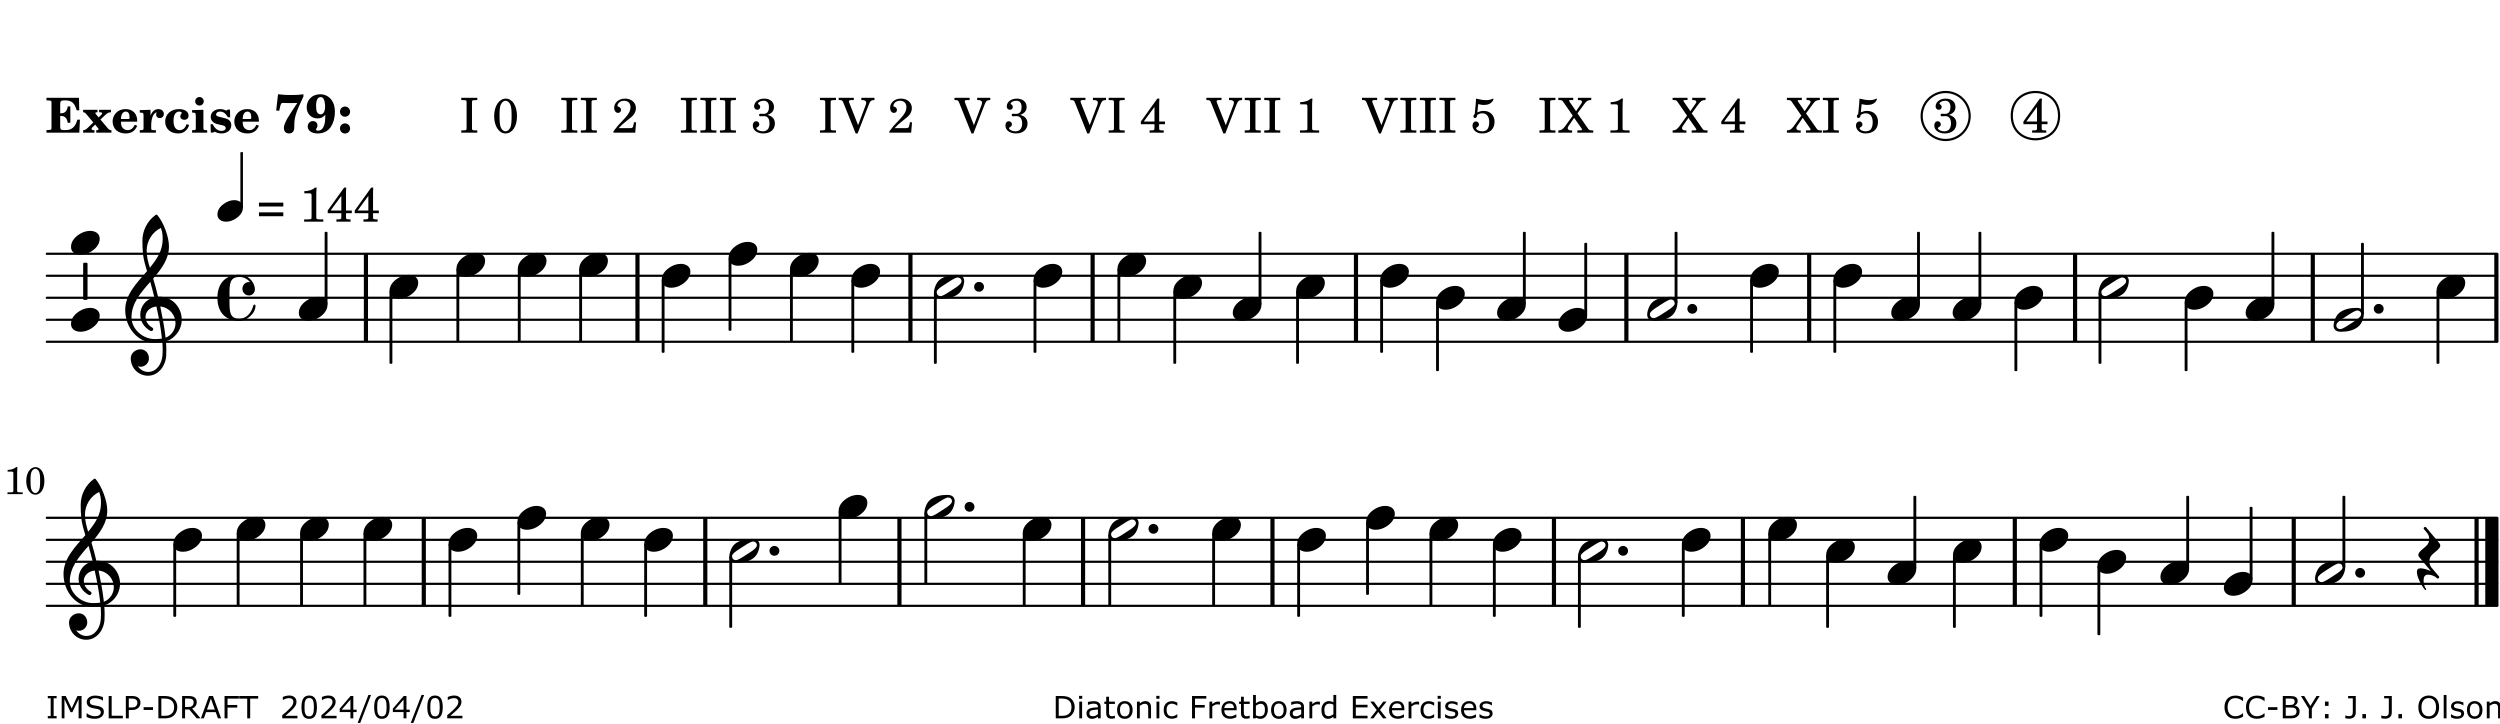 <?xml version="1.0" encoding="UTF-8"?>
<svg xmlns="http://www.w3.org/2000/svg" xmlns:xlink="http://www.w3.org/1999/xlink" width="566pt" height="164pt" viewBox="0 0 566 164" version="1.1">
<defs>
<g>
<symbol overflow="visible" id="glyph0-0">
<path style="stroke:none;" d=""/>
</symbol>
<symbol overflow="visible" id="glyph0-1">
<path style="stroke:none;" d="M 7.531 -7.906 L 0.172 -7.906 L 0.172 -7.312 L 0.344 -7.312 C 0.922 -7.312 1.141 -7.266 1.234 -7.156 C 1.312 -7.047 1.312 -7.016 1.312 -6.328 L 1.312 -1.578 C 1.312 -0.891 1.312 -0.859 1.234 -0.75 C 1.141 -0.641 0.922 -0.594 0.344 -0.594 L 0.172 -0.594 L 0.172 0 L 7.609 0 L 7.75 -2.953 L 7.156 -2.953 C 6.75 -1.359 5.922 -0.609 4.594 -0.594 L 4.266 -0.594 C 3.469 -0.562 3.281 -0.719 3.281 -1.375 L 3.281 -3.797 L 3.469 -3.797 C 4.344 -3.797 4.859 -3.234 4.984 -2.234 L 5.578 -2.234 L 5.578 -5.953 L 4.984 -5.953 C 4.859 -4.938 4.344 -4.391 3.469 -4.391 L 3.281 -4.391 L 3.281 -6.375 C 3.266 -7.141 3.422 -7.312 4.234 -7.312 L 4.531 -7.312 C 5.906 -7.281 6.562 -6.688 7.016 -5.062 L 7.594 -5.062 Z M 7.531 -7.906 "/>
</symbol>
<symbol overflow="visible" id="glyph0-2">
<path style="stroke:none;" d="M 4.047 -2.984 L 5.188 -4.047 C 5.641 -4.469 5.969 -4.625 6.438 -4.625 L 6.438 -5.188 L 3.75 -5.188 L 3.75 -4.625 L 4 -4.625 C 4.266 -4.625 4.438 -4.531 4.438 -4.375 C 4.438 -4.266 4.375 -4.156 4.203 -4 L 3.641 -3.469 L 3.016 -4.219 C 2.938 -4.328 2.906 -4.391 2.906 -4.453 C 2.906 -4.562 3.031 -4.625 3.266 -4.625 L 3.391 -4.625 L 3.391 -5.188 L 0.141 -5.188 L 0.141 -4.625 C 0.469 -4.609 0.594 -4.531 0.875 -4.188 L 2.438 -2.328 L 1.125 -1.047 C 0.719 -0.703 0.484 -0.562 0.141 -0.562 L 0.141 0 L 2.703 0 L 2.703 -0.562 L 2.562 -0.562 C 2.25 -0.562 2.047 -0.672 2.047 -0.859 C 2.047 -0.969 2.109 -1.078 2.203 -1.188 L 2.859 -1.828 L 3.5 -1.047 C 3.594 -0.953 3.625 -0.891 3.625 -0.797 C 3.625 -0.641 3.5 -0.562 3.188 -0.562 L 3.109 -0.562 L 3.109 0 L 6.547 0 L 6.547 -0.562 C 6.141 -0.562 6.031 -0.641 5.562 -1.188 Z M 4.047 -2.984 "/>
</symbol>
<symbol overflow="visible" id="glyph0-3">
<path style="stroke:none;" d="M 5.922 -2.5 L 5.922 -2.672 C 5.922 -4.297 4.906 -5.344 3.297 -5.344 C 2.406 -5.344 1.688 -5.062 1.141 -4.5 C 0.641 -3.984 0.344 -3.266 0.344 -2.547 C 0.344 -1.75 0.688 -0.969 1.234 -0.5 C 1.734 -0.078 2.469 0.172 3.312 0.172 C 4.594 0.172 5.438 -0.406 5.922 -1.578 L 5.375 -1.797 C 4.938 -0.938 4.453 -0.578 3.734 -0.578 C 3.234 -0.578 2.797 -0.828 2.516 -1.234 C 2.328 -1.531 2.25 -1.875 2.25 -2.5 Z M 2.25 -3.094 C 2.25 -4.141 2.672 -4.781 3.328 -4.781 C 3.906 -4.781 4.188 -4.312 4.188 -3.453 C 4.188 -3.188 4.125 -3.094 3.906 -3.094 Z M 2.25 -3.094 "/>
</symbol>
<symbol overflow="visible" id="glyph0-4">
<path style="stroke:none;" d="M 2.641 -5.188 L 0.203 -5.109 L 0.203 -4.547 L 0.359 -4.547 C 1.047 -4.531 1.078 -4.484 1.062 -3.484 L 1.062 -0.984 C 1.047 -0.828 1.047 -0.766 1 -0.703 C 0.922 -0.609 0.719 -0.562 0.234 -0.562 L 0.203 -0.562 L 0.203 0 L 3.859 0 L 3.859 -0.562 L 3.609 -0.562 C 2.875 -0.562 2.797 -0.625 2.797 -1.031 L 2.797 -1.797 C 2.844 -3.422 3.297 -4.422 4.078 -4.625 C 3.938 -4.422 3.906 -4.297 3.906 -4.109 C 3.906 -3.641 4.25 -3.297 4.719 -3.297 C 5.25 -3.297 5.656 -3.703 5.656 -4.234 C 5.656 -4.875 5.156 -5.344 4.453 -5.344 C 3.609 -5.344 3.016 -4.859 2.641 -3.859 Z M 2.641 -5.188 "/>
</symbol>
<symbol overflow="visible" id="glyph0-5">
<path style="stroke:none;" d="M 5.203 -1.938 C 5.047 -1.531 4.953 -1.359 4.781 -1.141 C 4.531 -0.781 4.094 -0.578 3.641 -0.578 C 2.734 -0.578 2.234 -1.344 2.234 -2.703 C 2.234 -4.016 2.719 -4.781 3.531 -4.781 C 3.859 -4.781 4.109 -4.641 4.109 -4.469 C 4.109 -4.422 4.109 -4.422 3.984 -4.266 C 3.797 -4.016 3.766 -3.938 3.766 -3.719 C 3.766 -3.25 4.141 -2.922 4.672 -2.922 C 5.25 -2.922 5.641 -3.281 5.641 -3.859 C 5.641 -4.766 4.781 -5.344 3.469 -5.344 C 1.641 -5.344 0.344 -4.156 0.344 -2.516 C 0.344 -0.906 1.516 0.172 3.281 0.172 C 4.094 0.172 4.641 -0.062 5.109 -0.578 C 5.438 -0.906 5.609 -1.234 5.766 -1.75 Z M 5.203 -1.938 "/>
</symbol>
<symbol overflow="visible" id="glyph0-6">
<path style="stroke:none;" d="M 2.875 -5.188 L 0.312 -5.109 L 0.312 -4.547 L 0.453 -4.547 C 1.125 -4.531 1.156 -4.484 1.156 -3.516 L 1.156 -0.984 C 1.156 -0.828 1.141 -0.766 1.094 -0.703 C 1.031 -0.609 0.812 -0.562 0.344 -0.562 L 0.312 -0.562 L 0.312 0 L 3.734 0 L 3.734 -0.562 L 3.672 -0.562 C 2.984 -0.562 2.875 -0.641 2.875 -1.031 Z M 2 -8.078 C 1.453 -8.078 1.016 -7.641 1.016 -7.109 C 1.016 -6.578 1.453 -6.141 1.969 -6.141 C 2.531 -6.141 2.953 -6.562 2.953 -7.109 C 2.953 -7.641 2.516 -8.078 2 -8.078 Z M 2 -8.078 "/>
</symbol>
<symbol overflow="visible" id="glyph0-7">
<path style="stroke:none;" d="M 4.812 -5.234 L 4.344 -5.234 L 3.938 -5 C 3.516 -5.234 3.109 -5.344 2.578 -5.344 C 1.344 -5.344 0.453 -4.609 0.453 -3.578 C 0.453 -3.156 0.609 -2.766 0.922 -2.484 C 1.25 -2.172 1.562 -2.016 2.281 -1.859 L 3.078 -1.688 C 3.625 -1.562 3.844 -1.375 3.844 -1.047 C 3.844 -0.656 3.484 -0.406 2.906 -0.406 C 2.062 -0.406 1.438 -0.875 0.906 -1.922 L 0.422 -1.922 L 0.469 -0.016 L 0.938 -0.016 L 1.359 -0.219 C 1.781 0.016 2.328 0.172 2.906 0.172 C 4.188 0.172 5.109 -0.609 5.109 -1.703 C 5.109 -2.156 4.938 -2.547 4.641 -2.812 C 4.344 -3.062 4.125 -3.172 3.328 -3.359 L 2.344 -3.609 C 1.812 -3.75 1.672 -3.859 1.672 -4.141 C 1.672 -4.516 2.031 -4.781 2.578 -4.781 C 3.281 -4.781 3.797 -4.406 4.344 -3.5 L 4.859 -3.5 Z M 4.812 -5.234 "/>
</symbol>
<symbol overflow="visible" id="glyph1-0">
<path style="stroke:none;" d=""/>
</symbol>
<symbol overflow="visible" id="glyph1-1">
<path style="stroke:none;" d="M 6.719 -8.703 C 5.891 -8.578 5.203 -8.531 3.922 -8.531 C 2.75 -8.531 2.297 -8.562 0.969 -8.703 L 0.547 -5.031 L 1.234 -4.953 L 1.359 -5.516 C 1.594 -6.594 1.672 -6.75 2.109 -6.75 C 2.172 -6.75 2.234 -6.75 2.328 -6.734 C 2.672 -6.719 3.438 -6.703 3.719 -6.703 C 3.844 -6.703 4.25 -6.719 4.875 -6.719 L 5.344 -6.734 L 4.516 -5.5 L 3.891 -4.531 C 2.938 -3.031 2.938 -3.031 2.641 -2.359 C 2.391 -1.812 2.297 -1.422 2.297 -1.031 C 2.297 -0.297 2.75 0.172 3.438 0.172 C 4.203 0.172 4.641 -0.312 4.641 -1.188 C 4.641 -3.453 4.875 -4.297 6.719 -8.188 Z M 6.719 -8.703 "/>
</symbol>
<symbol overflow="visible" id="glyph1-2">
<path style="stroke:none;" d="M 4.531 -4.047 C 4.531 -2.969 4.469 -2.344 4.297 -1.766 C 4 -0.875 3.547 -0.469 2.844 -0.469 C 2.578 -0.469 2.438 -0.547 2.438 -0.719 C 2.438 -0.781 2.453 -0.859 2.516 -0.938 C 2.734 -1.297 2.75 -1.359 2.75 -1.641 C 2.75 -2.219 2.344 -2.625 1.719 -2.625 C 1.047 -2.625 0.547 -2.109 0.547 -1.406 C 0.547 -0.438 1.453 0.172 2.844 0.172 C 4.109 0.172 5.125 -0.344 5.781 -1.312 C 6.375 -2.219 6.703 -3.391 6.703 -4.75 C 6.703 -5.875 6.453 -6.719 5.938 -7.422 C 5.312 -8.25 4.422 -8.703 3.375 -8.703 C 1.594 -8.703 0.312 -7.469 0.312 -5.75 C 0.312 -4.297 1.344 -3.234 2.75 -3.234 C 3.5 -3.234 4.016 -3.469 4.531 -4.047 Z M 3.484 -8.062 C 3.797 -8.062 4.062 -7.875 4.219 -7.516 C 4.375 -7.156 4.484 -6.5 4.484 -5.922 C 4.484 -4.844 4.094 -4.156 3.469 -4.156 C 3.125 -4.156 2.797 -4.359 2.641 -4.688 C 2.5 -5 2.438 -5.422 2.438 -6.031 C 2.438 -7.375 2.797 -8.062 3.484 -8.062 Z M 3.484 -8.062 "/>
</symbol>
<symbol overflow="visible" id="glyph1-3">
<path style="stroke:none;" d="M 1.844 -2.109 C 1.219 -2.109 0.703 -1.594 0.703 -0.969 C 0.703 -0.344 1.219 0.188 1.828 0.188 C 2.484 0.188 3 -0.312 3 -0.969 C 3 -1.594 2.484 -2.109 1.844 -2.109 Z M 1.844 -5.922 C 1.219 -5.922 0.703 -5.391 0.703 -4.766 C 0.703 -4.141 1.219 -3.609 1.828 -3.609 C 2.484 -3.609 3 -4.125 3 -4.766 C 3 -5.391 2.484 -5.922 1.844 -5.922 Z M 1.844 -5.922 "/>
</symbol>
<symbol overflow="visible" id="glyph2-0">
<path style="stroke:none;" d=""/>
</symbol>
<symbol overflow="visible" id="glyph2-1">
<path style="stroke:none;" d=""/>
</symbol>
<symbol overflow="visible" id="glyph2-2">
<path style="stroke:none;" d="M 0.422 -7.391 L 0.641 -7.391 C 1.266 -7.375 1.469 -7.344 1.562 -7.234 C 1.625 -7.141 1.625 -7.109 1.625 -6.562 L 1.625 -1.344 C 1.625 -0.797 1.625 -0.766 1.562 -0.672 C 1.469 -0.562 1.266 -0.516 0.641 -0.516 L 0.422 -0.516 L 0.422 0 L 4.047 0 L 4.047 -0.516 L 3.828 -0.516 C 3.203 -0.516 3 -0.547 2.906 -0.672 C 2.844 -0.766 2.844 -0.781 2.844 -1.344 L 2.844 -6.562 C 2.844 -7.125 2.844 -7.141 2.906 -7.234 C 3 -7.344 3.203 -7.375 3.828 -7.391 L 4.047 -7.391 L 4.047 -7.906 L 0.422 -7.906 Z M 0.422 -7.391 "/>
</symbol>
<symbol overflow="visible" id="glyph2-3">
<path style="stroke:none;" d="M 3.109 -7.719 C 1.578 -7.719 0.453 -6.047 0.453 -3.75 C 0.453 -1.484 1.547 0.172 3.016 0.172 C 4.562 0.172 5.625 -1.438 5.625 -3.719 C 5.625 -4.875 5.391 -5.844 4.922 -6.594 C 4.5 -7.281 3.797 -7.719 3.109 -7.719 Z M 3.031 -7.234 C 3.391 -7.234 3.75 -7 4.016 -6.562 C 4.297 -6.047 4.406 -5.422 4.406 -3.922 C 4.406 -2.375 4.328 -1.656 4.109 -1.172 C 3.859 -0.641 3.469 -0.312 3.047 -0.312 C 2.672 -0.312 2.328 -0.547 2.062 -0.984 C 1.766 -1.5 1.672 -2.172 1.672 -3.969 C 1.672 -5.25 1.75 -5.891 1.969 -6.375 C 2.219 -6.922 2.625 -7.234 3.031 -7.234 Z M 3.031 -7.234 "/>
</symbol>
<symbol overflow="visible" id="glyph2-4">
<path style="stroke:none;" d="M 5.531 -2.359 L 5.047 -2.359 L 4.938 -1.812 C 4.797 -1.094 4.703 -1.031 4.031 -1.031 L 1.578 -1.031 C 2.328 -1.812 2.578 -2.047 3.281 -2.594 C 4.281 -3.359 4.703 -3.75 4.969 -4.078 C 5.312 -4.562 5.484 -5.031 5.484 -5.578 C 5.484 -6.828 4.453 -7.719 3.016 -7.719 C 1.625 -7.719 0.562 -6.828 0.562 -5.656 C 0.562 -4.969 0.922 -4.484 1.438 -4.484 C 1.844 -4.484 2.109 -4.766 2.109 -5.156 C 2.109 -5.438 1.953 -5.688 1.734 -5.781 C 1.328 -5.953 1.297 -5.969 1.297 -6.109 C 1.297 -6.281 1.406 -6.531 1.562 -6.719 C 1.844 -7.047 2.297 -7.234 2.797 -7.234 C 3.719 -7.234 4.25 -6.688 4.25 -5.766 C 4.25 -4.953 3.859 -4.219 2.953 -3.25 C 2.141 -2.406 1.641 -1.859 1.453 -1.656 C 1.062 -1.188 0.859 -0.938 0.391 -0.312 L 0.391 0 L 5.328 0 Z M 5.531 -2.359 "/>
</symbol>
<symbol overflow="visible" id="glyph2-5">
<path style="stroke:none;" d="M 3.797 -4.031 C 4.781 -4.391 5.25 -4.953 5.25 -5.828 C 5.25 -6.984 4.375 -7.719 3.016 -7.719 C 1.734 -7.719 0.75 -6.953 0.75 -5.953 C 0.75 -5.516 1.047 -5.188 1.484 -5.188 C 1.859 -5.188 2.125 -5.453 2.125 -5.844 C 2.125 -6.094 2.031 -6.234 1.781 -6.406 C 1.672 -6.484 1.641 -6.531 1.641 -6.609 C 1.641 -6.906 2.281 -7.234 2.906 -7.234 C 3.688 -7.234 4.109 -6.75 4.109 -5.812 C 4.109 -4.797 3.688 -4.266 2.906 -4.266 C 2.812 -4.266 2.625 -4.266 2.469 -4.281 C 2.375 -4.297 2.297 -4.297 2.219 -4.297 C 2 -4.297 1.875 -4.188 1.875 -4 C 1.875 -3.812 1.984 -3.719 2.219 -3.719 C 2.297 -3.719 2.375 -3.719 2.469 -3.734 C 2.688 -3.75 2.875 -3.75 2.984 -3.75 C 3.797 -3.75 4.234 -3.172 4.234 -2.078 C 4.234 -0.938 3.688 -0.312 2.703 -0.312 C 2.016 -0.312 1.266 -0.672 1.266 -1.016 C 1.266 -1.125 1.297 -1.141 1.5 -1.266 C 1.812 -1.453 1.922 -1.625 1.922 -1.906 C 1.922 -2.297 1.625 -2.594 1.234 -2.594 C 0.766 -2.594 0.453 -2.219 0.453 -1.625 C 0.453 -0.562 1.438 0.172 2.844 0.172 C 4.422 0.172 5.453 -0.719 5.453 -2.062 C 5.453 -3.094 4.922 -3.719 3.797 -4.031 Z M 3.797 -4.031 "/>
</symbol>
<symbol overflow="visible" id="glyph2-6">
<path style="stroke:none;" d="M 4.297 -1.703 L 2.297 -6.781 C 2.25 -6.922 2.219 -7.062 2.219 -7.125 C 2.219 -7.312 2.406 -7.391 2.891 -7.391 L 3.328 -7.391 L 3.328 -7.906 L -0.094 -7.906 L -0.094 -7.391 L 0.125 -7.391 C 0.641 -7.375 0.797 -7.266 0.969 -6.781 L 3.75 0.172 L 4.188 0.172 L 6.703 -6.312 C 7.031 -7.172 7.266 -7.375 7.891 -7.391 L 8 -7.391 L 8 -7.906 L 5.031 -7.906 L 5.031 -7.391 L 5.25 -7.391 C 5.812 -7.391 6.141 -7.172 6.141 -6.828 C 6.141 -6.672 6.078 -6.422 6 -6.203 Z M 4.297 -1.703 "/>
</symbol>
<symbol overflow="visible" id="glyph2-7">
<path style="stroke:none;" d="M 4.031 -7.719 L 0.312 -2.531 L 0.312 -1.922 L 3.391 -1.922 L 3.391 -1.344 C 3.391 -0.781 3.391 -0.766 3.312 -0.672 C 3.234 -0.547 3.016 -0.516 2.406 -0.516 L 2.281 -0.516 L 2.281 0 L 5.484 0 L 5.484 -0.516 L 5.438 -0.516 C 4.812 -0.516 4.594 -0.547 4.516 -0.672 C 4.453 -0.766 4.453 -0.781 4.453 -1.344 L 4.453 -1.922 L 5.766 -1.922 L 5.766 -2.531 L 4.453 -2.531 L 4.453 -5.516 C 4.453 -6.891 4.453 -6.922 4.5 -7.719 Z M 3.391 -2.531 L 0.969 -2.531 L 3.391 -5.844 Z M 3.391 -2.531 "/>
</symbol>
<symbol overflow="visible" id="glyph2-8">
<path style="stroke:none;" d="M 3.531 -7.719 C 3.156 -7.266 2.141 -6.922 1.141 -6.906 L 1.141 -6.422 L 2.109 -6.422 C 2.734 -6.422 2.797 -6.359 2.781 -5.734 L 2.781 -1.344 C 2.781 -0.781 2.781 -0.766 2.719 -0.672 C 2.625 -0.562 2.422 -0.516 1.812 -0.516 L 1.094 -0.516 L 1.094 0 L 5.438 0 L 5.438 -0.516 L 4.828 -0.516 C 4.219 -0.516 4.016 -0.562 3.922 -0.672 C 3.844 -0.766 3.844 -0.781 3.844 -1.344 L 3.844 -5.875 C 3.844 -6.484 3.859 -7 3.922 -7.719 Z M 3.531 -7.719 "/>
</symbol>
<symbol overflow="visible" id="glyph2-9">
<path style="stroke:none;" d="M 1.797 -6.469 C 2.391 -6.328 2.688 -6.281 3.125 -6.281 C 4.047 -6.281 4.734 -6.609 5.094 -7.219 C 5.219 -7.422 5.25 -7.531 5.25 -7.609 C 5.25 -7.672 5.234 -7.719 5.172 -7.719 C 5.141 -7.719 5.094 -7.703 5.031 -7.672 C 4.484 -7.438 4.203 -7.375 3.578 -7.375 C 2.875 -7.375 2.438 -7.453 1.312 -7.719 C 1.266 -6.797 1.172 -5.625 1.016 -4.266 C 0.781 -4.016 0.719 -3.875 0.719 -3.703 C 0.719 -3.469 0.859 -3.328 1.062 -3.328 C 1.344 -3.328 1.516 -3.562 1.562 -4 C 1.938 -4.266 2.297 -4.391 2.734 -4.391 C 3.719 -4.391 4.297 -3.641 4.297 -2.391 C 4.297 -1.656 4.125 -1.031 3.797 -0.688 C 3.578 -0.453 3.125 -0.312 2.672 -0.312 C 2.016 -0.312 1.344 -0.641 1.344 -0.984 C 1.344 -1.062 1.406 -1.156 1.531 -1.234 C 1.875 -1.438 1.969 -1.578 1.969 -1.875 C 1.969 -2.25 1.672 -2.547 1.281 -2.547 C 0.844 -2.547 0.5 -2.141 0.5 -1.625 C 0.5 -1.078 0.812 -0.531 1.297 -0.203 C 1.672 0.047 2.109 0.172 2.688 0.172 C 4.422 0.172 5.5 -0.844 5.5 -2.453 C 5.5 -3.938 4.516 -4.938 3.016 -4.938 C 2.547 -4.938 2.219 -4.859 1.609 -4.609 Z M 1.797 -6.469 "/>
</symbol>
<symbol overflow="visible" id="glyph2-10">
<path style="stroke:none;" d="M 4.266 -4.375 L 5.719 -6.359 C 6.281 -7.156 6.609 -7.375 7.219 -7.391 L 7.391 -7.391 L 7.391 -7.906 L 4.375 -7.906 L 4.375 -7.391 L 4.531 -7.391 C 5.062 -7.391 5.297 -7.266 5.297 -6.969 C 5.297 -6.844 5.25 -6.766 5.141 -6.594 L 3.953 -4.875 L 2.5 -6.984 C 2.422 -7.094 2.375 -7.203 2.375 -7.25 C 2.375 -7.359 2.469 -7.391 2.906 -7.391 L 3.312 -7.391 L 3.312 -7.906 L -0.062 -7.906 L -0.062 -7.391 L 0.125 -7.391 C 0.719 -7.375 0.797 -7.344 1.047 -6.984 L 3.203 -3.859 L 1.422 -1.391 C 0.938 -0.75 0.562 -0.531 -0.016 -0.516 L -0.062 -0.516 L -0.062 0 L 3.062 0 L 3.062 -0.516 L 2.781 -0.516 C 2.344 -0.516 2.062 -0.719 2.062 -1.047 C 2.062 -1.188 2.141 -1.359 2.25 -1.516 L 3.516 -3.359 L 5.141 -1.047 C 5.25 -0.922 5.297 -0.797 5.297 -0.719 C 5.297 -0.531 5.25 -0.531 4.562 -0.516 L 4.25 -0.516 L 4.25 0 L 7.844 0 L 7.844 -0.516 L 7.719 -0.516 C 6.984 -0.531 6.906 -0.562 6.562 -1.078 Z M 4.266 -4.375 "/>
</symbol>
<symbol overflow="visible" id="glyph2-11">
<path style="stroke:none;" d="M 0.562 -1.234 L 6.078 -1.234 L 6.078 -2.109 L 0.562 -2.109 Z M 0.562 -3.438 L 6.078 -3.438 L 6.078 -4.312 L 0.562 -4.312 Z M 0.562 -3.438 "/>
</symbol>
<symbol overflow="visible" id="glyph3-0">
<path style="stroke:none;" d="M 1 0 L 8.969 0 L 8.969 -10.625 L 1 -10.625 Z M 1.984 -1 L 1.984 -9.625 L 7.969 -9.625 L 7.969 -1 Z M 1.984 -1 "/>
</symbol>
<symbol overflow="visible" id="glyph3-1">
<path style="stroke:none;" d="M 4.344 -2.703 C 3.531 -2.703 2.734 -2.453 2.031 -2.031 C 1.094 -1.469 0 -0.484 0 0.938 C 0 2.156 1.062 2.703 2.156 2.703 C 2.969 2.703 3.766 2.453 4.469 2.031 C 5.406 1.469 6.5 0.484 6.5 -0.938 C 6.5 -2.156 5.438 -2.703 4.344 -2.703 Z M 4.344 -2.703 "/>
</symbol>
<symbol overflow="visible" id="glyph3-2">
<path style="stroke:none;" d="M 0 0 C 0 0.625 0.5 1.109 1.109 1.109 C 1.734 1.109 2.234 0.625 2.234 0 C 2.234 -0.625 1.734 -1.109 1.109 -1.109 C 0.5 -1.109 0 -0.625 0 0 Z M 0 0 "/>
</symbol>
<symbol overflow="visible" id="glyph3-3">
<path style="stroke:none;" d="M 6.25 -1.297 C 6.25 -1.094 6.172 -0.891 6.031 -0.734 C 5.641 -0.234 4.703 0.344 3.969 0.812 C 3.234 1.297 2.312 1.906 1.688 2.094 C 1.609 2.109 1.531 2.109 1.453 2.109 C 1.031 2.109 0.625 1.766 0.625 1.297 C 0.625 1.094 0.672 0.891 0.812 0.734 C 1.219 0.234 2.156 -0.344 2.891 -0.812 C 3.625 -1.297 4.562 -1.906 5.172 -2.094 C 5.266 -2.109 5.344 -2.109 5.422 -2.109 C 5.844 -2.109 6.25 -1.766 6.25 -1.297 Z M 5.219 -2.703 C 3.75 -2.703 2.531 -2.438 1.469 -1.719 C 0.844 -1.281 0.453 -0.578 0.219 0.156 C 0.094 0.516 0 0.922 0 1.297 C 0 2.297 0.734 2.703 1.656 2.703 C 3.125 2.703 4.328 2.438 5.375 1.719 C 6.016 1.281 6.422 0.578 6.656 -0.156 C 6.766 -0.516 6.859 -0.922 6.859 -1.297 C 6.859 -2.297 6.141 -2.703 5.219 -2.703 Z M 5.219 -2.703 "/>
</symbol>
<symbol overflow="visible" id="glyph3-4">
<path style="stroke:none;" d="M 7.156 -0.531 C 7.891 -0.531 8.484 -1.172 8.484 -1.969 C 8.484 -2.047 8.484 -2.156 8.469 -2.25 C 8.172 -3.969 6.719 -5.219 4.984 -5.219 C 3.625 -5.219 2.25 -4.828 1.312 -3.844 C 0.344 -2.828 0 -1.422 0 0 C 0 1.422 0.344 2.828 1.312 3.844 C 2.25 4.828 3.625 5.234 4.984 5.234 C 6.531 5.234 8.625 3.641 8.625 1.766 C 8.625 1.609 8.484 1.531 8.359 1.531 C 8.266 1.531 8.172 1.594 8.125 1.734 C 7.75 3.344 6.578 4.734 4.984 4.734 C 2.875 4.734 2.734 3.266 2.734 1.016 L 2.734 -1.016 C 2.734 -3.266 2.875 -4.719 4.984 -4.719 C 5.938 -4.719 6.812 -4.281 7.375 -3.547 C 7.266 -3.562 7.172 -3.562 7.094 -3.562 C 6.203 -3.562 5.656 -2.781 5.656 -2.031 C 5.656 -1.375 6.172 -0.531 7.156 -0.531 Z M 7.156 -0.531 "/>
</symbol>
<symbol overflow="visible" id="glyph3-5">
<path style="stroke:none;" d="M 5.297 12.656 L 5.312 11.797 L 5.234 11.797 C 4.266 11.797 3.422 11.281 2.906 10.5 C 3.109 10.578 3.312 10.625 3.531 10.625 C 4.562 10.625 5.422 9.766 5.422 8.719 C 5.422 7.609 4.609 6.672 3.531 6.672 C 2.344 6.672 1.297 7.562 1.297 8.719 C 1.297 10.891 3.031 12.656 5.172 12.656 Z M 9.188 4.047 C 8.906 1.594 8.469 -0.703 7.984 -3.016 C 10.125 -2.781 11.438 -1.016 11.438 0.781 C 11.438 2.156 10.531 3.562 9.188 4.047 Z M 1.469 -0.562 C 1.469 -3.75 3.578 -6.172 5.719 -8.594 C 6.062 -7.438 6.359 -6.25 6.641 -5.094 C 4.609 -4.641 3.453 -2.922 3.453 -1.172 C 3.453 0.219 4.188 1.656 5.781 2.516 C 5.844 2.531 5.891 2.547 5.953 2.547 C 6.203 2.547 6.391 2.328 6.391 2.109 C 6.391 2.016 6.359 1.906 6.25 1.812 C 5.141 1.172 4.641 0.234 4.641 -0.641 C 4.641 -1.797 5.531 -2.844 7.109 -3.016 C 7.625 -0.641 8.094 1.719 8.359 4.25 C 7.828 4.328 7.297 4.359 6.734 4.359 C 4.047 4.359 1.469 2.125 1.469 -0.562 Z M 6.672 5.219 C 7.297 5.219 7.875 5.156 8.453 5.062 C 8.5 5.672 8.531 6.281 8.531 6.891 C 8.531 7.25 8.5 7.625 8.484 7.984 C 8.359 9.953 7.172 11.75 5.312 11.797 L 5.297 12.656 C 7.562 12.594 9.188 10.484 9.328 8.109 C 9.344 7.734 9.359 7.328 9.359 6.953 C 9.359 6.25 9.328 5.562 9.266 4.859 C 9.781 4.703 10.281 4.484 10.719 4.141 C 12.188 3.031 12.844 1.469 12.844 -0.047 C 12.844 -2.688 10.844 -5.234 7.75 -5.234 C 7.672 -5.234 7.562 -5.219 7.484 -5.219 C 7.156 -6.594 6.797 -7.984 6.375 -9.344 C 8.25 -11.516 9.953 -13.75 9.953 -16.594 C 9.953 -18.844 8.719 -22.047 7.312 -23.734 C 7.188 -23.828 7.031 -23.828 6.906 -23.734 C 5.047 -22.375 3.938 -20.203 3.938 -17.906 C 3.938 -16.875 3.969 -15.844 4.078 -14.797 C 4.25 -13.5 4.609 -12.25 4.984 -11.016 C 2.656 -8.328 0.047 -5.75 0.047 -2.234 C 0.047 1.797 2.922 5.219 6.672 5.219 Z M 8.531 -18.25 C 8.531 -15.734 7.219 -13.719 5.625 -11.797 C 5.266 -13.016 4.906 -14.188 4.906 -15.656 C 4.906 -17.844 6.156 -19.859 8.125 -20.812 C 8.453 -19.828 8.531 -19.344 8.531 -18.25 Z M 8.531 -18.25 "/>
</symbol>
<symbol overflow="visible" id="glyph3-6">
<path style="stroke:none;" d="M -0.453 2.312 C -0.453 3.391 0.484 5.266 1.375 6.328 C 1.516 6.5 1.75 6.281 1.609 6.109 C 1.281 5.719 1.062 4.938 1.062 4.25 C 1.062 3.422 1.297 2.906 2.109 2.906 C 2.781 2.906 3.688 3.25 4.047 3.672 C 4.109 3.75 4.203 3.781 4.281 3.781 C 4.438 3.781 4.609 3.641 4.609 3.469 C 4.609 3.406 4.578 3.328 4.516 3.266 L 2.844 1.297 C 2.516 0.891 2.375 0.391 2.375 -0.078 C 2.375 -0.703 2.609 -1.297 3.109 -1.734 C 3.844 -2.391 4.844 -3.031 4.844 -3.703 C 4.844 -3.859 4.781 -4.031 4.641 -4.203 L 1.641 -7.797 C 1.578 -7.875 1.5 -7.891 1.422 -7.891 C 1.25 -7.891 1.078 -7.766 1.078 -7.594 C 1.078 -7.531 1.094 -7.453 1.156 -7.391 L 1.859 -6.547 C 2.188 -6.156 2.344 -5.656 2.344 -5.172 C 2.344 -4.562 2.109 -3.969 1.609 -3.531 C 0.875 -2.875 -0.125 -2.234 -0.125 -1.547 C -0.125 -1.391 -0.062 -1.234 0.078 -1.062 L 2.703 2.094 C 1.891 1.734 1 1.469 0.344 1.469 C -0.234 1.469 -0.453 1.75 -0.453 2.312 Z M -0.453 2.312 "/>
</symbol>
<symbol overflow="visible" id="glyph4-0">
<path style="stroke:none;" d="M 0.891 0 L 7.984 0 L 7.984 -9.453 L 0.891 -9.453 Z M 1.781 -0.891 L 1.781 -8.578 L 7.094 -8.578 L 7.094 -0.891 Z M 1.781 -0.891 "/>
</symbol>
<symbol overflow="visible" id="glyph4-1">
<path style="stroke:none;" d="M 3.812 -2.438 C 3.109 -2.438 2.406 -2.203 1.797 -1.828 C 0.953 -1.328 0 -0.469 0 0.797 C 0 1.922 0.953 2.438 1.969 2.438 C 2.688 2.438 3.375 2.203 4 1.828 C 4.828 1.328 5.781 0.469 5.781 -0.797 C 5.781 -1.922 4.828 -2.438 3.812 -2.438 Z M 3.812 -2.438 "/>
</symbol>
<symbol overflow="visible" id="glyph5-0">
<path style="stroke:none;" d=""/>
</symbol>
<symbol overflow="visible" id="glyph5-1">
<path style="stroke:none;" d="M 2.797 -6.125 C 2.5 -5.766 1.703 -5.5 0.906 -5.484 L 0.906 -5.109 L 1.672 -5.109 C 2.172 -5.094 2.234 -5.047 2.203 -4.562 L 2.203 -1.078 C 2.203 -0.625 2.203 -0.609 2.156 -0.531 C 2.094 -0.438 1.922 -0.406 1.438 -0.406 L 0.875 -0.406 L 0.875 0 L 4.312 0 L 4.312 -0.406 L 3.844 -0.406 C 3.344 -0.406 3.188 -0.438 3.109 -0.531 C 3.062 -0.609 3.062 -0.625 3.062 -1.078 L 3.062 -4.672 C 3.062 -5.156 3.078 -5.562 3.109 -6.125 Z M 2.797 -6.125 "/>
</symbol>
<symbol overflow="visible" id="glyph5-2">
<path style="stroke:none;" d="M 2.469 -6.125 C 1.25 -6.125 0.359 -4.797 0.359 -2.969 C 0.359 -1.188 1.234 0.125 2.406 0.125 C 3.625 0.125 4.469 -1.141 4.469 -2.953 C 4.469 -3.875 4.281 -4.641 3.922 -5.234 C 3.578 -5.781 3.016 -6.125 2.469 -6.125 Z M 2.406 -5.75 C 2.703 -5.75 2.969 -5.562 3.188 -5.219 C 3.422 -4.797 3.5 -4.312 3.5 -3.109 C 3.5 -1.891 3.438 -1.312 3.266 -0.938 C 3.062 -0.5 2.75 -0.25 2.422 -0.25 C 2.125 -0.25 1.859 -0.438 1.641 -0.781 C 1.406 -1.188 1.328 -1.734 1.328 -3.156 C 1.328 -4.172 1.391 -4.688 1.562 -5.062 C 1.766 -5.5 2.078 -5.75 2.406 -5.75 Z M 2.406 -5.75 "/>
</symbol>
<symbol overflow="visible" id="glyph6-0">
<path style="stroke:none;" d="M 0.875 0 L 0.875 -5.234 L 6.094 -5.234 L 6.094 0 Z M 1.312 -0.438 L 5.656 -0.438 L 5.656 -4.797 L 1.312 -4.797 Z M 1.312 -0.438 "/>
</symbol>
<symbol overflow="visible" id="glyph6-1">
<path style="stroke:none;" d="M 2.469 0 L 0.469 0 L 0.469 -0.516 L 1.125 -0.516 L 1.125 -4.547 L 0.469 -4.547 L 0.469 -5.062 L 2.469 -5.062 L 2.469 -4.547 L 1.797 -4.547 L 1.797 -0.516 L 2.469 -0.516 Z M 2.469 0 "/>
</symbol>
<symbol overflow="visible" id="glyph6-2">
<path style="stroke:none;" d="M 5.188 0 L 4.516 0 L 4.516 -4.359 L 3.109 -1.391 L 2.703 -1.391 L 1.312 -4.359 L 1.312 0 L 0.688 0 L 0.688 -5.062 L 1.594 -5.062 L 2.953 -2.25 L 4.25 -5.062 L 5.188 -5.062 Z M 5.188 0 "/>
</symbol>
<symbol overflow="visible" id="glyph6-3">
<path style="stroke:none;" d="M 4.359 -1.453 C 4.359 -1.254 4.312 -1.055 4.219 -0.859 C 4.133 -0.672 4.008 -0.508 3.844 -0.375 C 3.656 -0.227 3.441 -0.113 3.203 -0.031 C 2.961 0.051 2.672 0.094 2.328 0.094 C 1.961 0.094 1.633 0.062 1.344 0 C 1.051 -0.07 0.754 -0.176 0.453 -0.312 L 0.453 -1.156 L 0.5 -1.156 C 0.758 -0.945 1.055 -0.781 1.391 -0.656 C 1.723 -0.539 2.039 -0.484 2.344 -0.484 C 2.758 -0.484 3.082 -0.562 3.312 -0.719 C 3.539 -0.875 3.656 -1.082 3.656 -1.344 C 3.656 -1.57 3.598 -1.738 3.484 -1.844 C 3.379 -1.945 3.219 -2.031 3 -2.094 C 2.82 -2.145 2.633 -2.18 2.438 -2.203 C 2.238 -2.234 2.031 -2.273 1.812 -2.328 C 1.363 -2.422 1.031 -2.582 0.812 -2.812 C 0.594 -3.039 0.484 -3.336 0.484 -3.703 C 0.484 -4.129 0.66 -4.477 1.016 -4.75 C 1.379 -5.02 1.836 -5.156 2.391 -5.156 C 2.742 -5.156 3.066 -5.117 3.359 -5.047 C 3.66 -4.984 3.926 -4.898 4.156 -4.797 L 4.156 -4.016 L 4.109 -4.016 C 3.922 -4.172 3.664 -4.301 3.344 -4.406 C 3.031 -4.52 2.711 -4.578 2.391 -4.578 C 2.023 -4.578 1.734 -4.5 1.516 -4.344 C 1.297 -4.195 1.188 -4.008 1.188 -3.781 C 1.188 -3.562 1.238 -3.391 1.344 -3.266 C 1.457 -3.148 1.648 -3.062 1.922 -3 C 2.066 -2.969 2.273 -2.926 2.547 -2.875 C 2.816 -2.832 3.039 -2.789 3.219 -2.75 C 3.602 -2.645 3.891 -2.488 4.078 -2.281 C 4.266 -2.082 4.359 -1.805 4.359 -1.453 Z M 4.359 -1.453 "/>
</symbol>
<symbol overflow="visible" id="glyph6-4">
<path style="stroke:none;" d="M 3.891 0 L 0.688 0 L 0.688 -5.062 L 1.359 -5.062 L 1.359 -0.594 L 3.891 -0.594 Z M 3.891 0 "/>
</symbol>
<symbol overflow="visible" id="glyph6-5">
<path style="stroke:none;" d="M 4 -3.531 C 4 -3.312 3.957 -3.102 3.875 -2.906 C 3.801 -2.719 3.691 -2.551 3.547 -2.406 C 3.367 -2.238 3.16 -2.109 2.922 -2.016 C 2.691 -1.93 2.395 -1.891 2.031 -1.891 L 1.359 -1.891 L 1.359 0 L 0.688 0 L 0.688 -5.062 L 2.062 -5.062 C 2.363 -5.062 2.617 -5.035 2.828 -4.984 C 3.035 -4.93 3.223 -4.852 3.391 -4.75 C 3.578 -4.625 3.723 -4.461 3.828 -4.266 C 3.941 -4.078 4 -3.832 4 -3.531 Z M 3.297 -3.516 C 3.297 -3.691 3.266 -3.844 3.203 -3.969 C 3.141 -4.102 3.047 -4.211 2.922 -4.297 C 2.816 -4.359 2.691 -4.406 2.547 -4.438 C 2.41 -4.469 2.234 -4.484 2.016 -4.484 L 1.359 -4.484 L 1.359 -2.469 L 1.922 -2.469 C 2.191 -2.469 2.41 -2.488 2.578 -2.531 C 2.754 -2.582 2.895 -2.66 3 -2.766 C 3.102 -2.879 3.176 -2.992 3.219 -3.109 C 3.27 -3.234 3.297 -3.367 3.297 -3.516 Z M 3.297 -3.516 "/>
</symbol>
<symbol overflow="visible" id="glyph6-6">
<path style="stroke:none;" d="M 2.641 -1.906 L 0.516 -1.906 L 0.516 -2.531 L 2.641 -2.531 Z M 2.641 -1.906 "/>
</symbol>
<symbol overflow="visible" id="glyph6-7">
<path style="stroke:none;" d="M 4.969 -2.531 C 4.969 -2.07 4.863 -1.656 4.656 -1.281 C 4.457 -0.906 4.191 -0.613 3.859 -0.406 C 3.629 -0.258 3.367 -0.156 3.078 -0.094 C 2.797 -0.031 2.422 0 1.953 0 L 0.688 0 L 0.688 -5.062 L 1.953 -5.062 C 2.441 -5.062 2.832 -5.023 3.125 -4.953 C 3.414 -4.891 3.66 -4.797 3.859 -4.672 C 4.203 -4.453 4.473 -4.16 4.672 -3.797 C 4.867 -3.441 4.969 -3.02 4.969 -2.531 Z M 4.25 -2.531 C 4.25 -2.938 4.18 -3.273 4.047 -3.547 C 3.91 -3.816 3.707 -4.031 3.438 -4.188 C 3.227 -4.301 3.008 -4.379 2.781 -4.422 C 2.562 -4.461 2.297 -4.484 1.984 -4.484 L 1.359 -4.484 L 1.359 -0.578 L 1.984 -0.578 C 2.305 -0.578 2.586 -0.598 2.828 -0.641 C 3.078 -0.691 3.301 -0.785 3.5 -0.922 C 3.75 -1.078 3.938 -1.285 4.062 -1.547 C 4.188 -1.816 4.25 -2.145 4.25 -2.531 Z M 4.25 -2.531 "/>
</symbol>
<symbol overflow="visible" id="glyph6-8">
<path style="stroke:none;" d="M 4.875 0 L 4 0 L 2.297 -2.016 L 1.359 -2.016 L 1.359 0 L 0.688 0 L 0.688 -5.062 L 2.094 -5.062 C 2.406 -5.062 2.66 -5.039 2.859 -5 C 3.066 -4.969 3.254 -4.898 3.422 -4.797 C 3.598 -4.68 3.738 -4.535 3.844 -4.359 C 3.945 -4.18 4 -3.957 4 -3.688 C 4 -3.32 3.906 -3.016 3.719 -2.766 C 3.539 -2.523 3.289 -2.344 2.969 -2.219 Z M 3.297 -3.641 C 3.297 -3.785 3.27 -3.914 3.219 -4.031 C 3.164 -4.145 3.082 -4.238 2.969 -4.312 C 2.875 -4.375 2.758 -4.414 2.625 -4.438 C 2.488 -4.469 2.328 -4.484 2.141 -4.484 L 1.359 -4.484 L 1.359 -2.578 L 2.031 -2.578 C 2.25 -2.578 2.438 -2.594 2.594 -2.625 C 2.75 -2.664 2.883 -2.738 3 -2.844 C 3.102 -2.938 3.176 -3.047 3.219 -3.172 C 3.27 -3.297 3.297 -3.453 3.297 -3.641 Z M 3.297 -3.641 "/>
</symbol>
<symbol overflow="visible" id="glyph6-9">
<path style="stroke:none;" d="M 4.672 0 L 3.953 0 L 3.453 -1.406 L 1.266 -1.406 L 0.766 0 L 0.094 0 L 1.938 -5.062 L 2.828 -5.062 Z M 3.25 -1.984 L 2.359 -4.484 L 1.469 -1.984 Z M 3.25 -1.984 "/>
</symbol>
<symbol overflow="visible" id="glyph6-10">
<path style="stroke:none;" d="M 3.922 -4.469 L 1.359 -4.469 L 1.359 -3.031 L 3.562 -3.031 L 3.562 -2.438 L 1.359 -2.438 L 1.359 0 L 0.688 0 L 0.688 -5.062 L 3.922 -5.062 Z M 3.922 -4.469 "/>
</symbol>
<symbol overflow="visible" id="glyph6-11">
<path style="stroke:none;" d="M 4.297 -4.469 L 2.484 -4.469 L 2.484 0 L 1.812 0 L 1.812 -4.469 L 0 -4.469 L 0 -5.062 L 4.297 -5.062 Z M 4.297 -4.469 "/>
</symbol>
<symbol overflow="visible" id="glyph6-12">
<path style="stroke:none;" d=""/>
</symbol>
<symbol overflow="visible" id="glyph6-13">
<path style="stroke:none;" d="M 3.984 0 L 0.547 0 L 0.547 -0.719 C 0.785 -0.914 1.023 -1.113 1.266 -1.312 C 1.504 -1.52 1.727 -1.727 1.938 -1.938 C 2.375 -2.352 2.672 -2.688 2.828 -2.938 C 2.984 -3.188 3.062 -3.457 3.062 -3.75 C 3.062 -4.008 2.973 -4.211 2.797 -4.359 C 2.629 -4.504 2.391 -4.578 2.078 -4.578 C 1.867 -4.578 1.645 -4.539 1.406 -4.469 C 1.164 -4.395 0.93 -4.285 0.703 -4.141 L 0.672 -4.141 L 0.672 -4.859 C 0.836 -4.93 1.051 -5 1.312 -5.062 C 1.582 -5.133 1.844 -5.172 2.094 -5.172 C 2.613 -5.172 3.02 -5.047 3.312 -4.797 C 3.613 -4.547 3.766 -4.207 3.766 -3.781 C 3.766 -3.582 3.738 -3.398 3.688 -3.234 C 3.633 -3.066 3.562 -2.91 3.469 -2.766 C 3.383 -2.617 3.281 -2.477 3.156 -2.344 C 3.039 -2.207 2.898 -2.055 2.734 -1.891 C 2.484 -1.648 2.227 -1.422 1.969 -1.203 C 1.719 -0.984 1.477 -0.773 1.25 -0.578 L 3.984 -0.578 Z M 3.984 0 "/>
</symbol>
<symbol overflow="visible" id="glyph6-14">
<path style="stroke:none;" d="M 3.969 -2.531 C 3.969 -1.625 3.82 -0.957 3.531 -0.531 C 3.25 -0.102 2.812 0.109 2.219 0.109 C 1.613 0.109 1.172 -0.102 0.891 -0.531 C 0.609 -0.969 0.469 -1.633 0.469 -2.531 C 0.469 -3.426 0.609 -4.086 0.891 -4.516 C 1.172 -4.953 1.613 -5.172 2.219 -5.172 C 2.82 -5.172 3.266 -4.953 3.547 -4.516 C 3.828 -4.078 3.969 -3.414 3.969 -2.531 Z M 3.078 -0.984 C 3.148 -1.172 3.203 -1.391 3.234 -1.641 C 3.266 -1.891 3.281 -2.188 3.281 -2.531 C 3.281 -2.875 3.266 -3.172 3.234 -3.422 C 3.203 -3.68 3.148 -3.898 3.078 -4.078 C 2.992 -4.254 2.883 -4.383 2.75 -4.469 C 2.613 -4.562 2.438 -4.609 2.219 -4.609 C 2.008 -4.609 1.832 -4.562 1.688 -4.469 C 1.551 -4.383 1.441 -4.254 1.359 -4.078 C 1.273 -3.91 1.219 -3.691 1.188 -3.422 C 1.164 -3.148 1.156 -2.852 1.156 -2.531 C 1.156 -2.176 1.164 -1.879 1.188 -1.641 C 1.219 -1.398 1.273 -1.188 1.359 -1 C 1.43 -0.82 1.535 -0.688 1.672 -0.594 C 1.805 -0.5 1.988 -0.453 2.219 -0.453 C 2.426 -0.453 2.598 -0.492 2.734 -0.578 C 2.879 -0.672 2.992 -0.805 3.078 -0.984 Z M 3.078 -0.984 "/>
</symbol>
<symbol overflow="visible" id="glyph6-15">
<path style="stroke:none;" d="M 4.094 -1.422 L 3.344 -1.422 L 3.344 0 L 2.688 0 L 2.688 -1.422 L 0.266 -1.422 L 0.266 -2.203 L 2.719 -5.062 L 3.344 -5.062 L 3.344 -1.969 L 4.094 -1.969 Z M 2.688 -1.969 L 2.688 -4.25 L 0.719 -1.969 Z M 2.688 -1.969 "/>
</symbol>
<symbol overflow="visible" id="glyph6-16">
<path style="stroke:none;" d="M 2.922 -5.297 L 0.484 1.031 L -0.109 1.031 L 2.328 -5.297 Z M 2.922 -5.297 "/>
</symbol>
<symbol overflow="visible" id="glyph6-17">
<path style="stroke:none;" d="M 1.312 -4.438 L 0.594 -4.438 L 0.594 -5.094 L 1.312 -5.094 Z M 1.281 0 L 0.641 0 L 0.641 -3.797 L 1.281 -3.797 Z M 1.281 0 "/>
</symbol>
<symbol overflow="visible" id="glyph6-18">
<path style="stroke:none;" d="M 3.578 0 L 2.953 0 L 2.953 -0.406 C 2.891 -0.363 2.812 -0.305 2.719 -0.234 C 2.625 -0.172 2.531 -0.117 2.438 -0.078 C 2.332 -0.023 2.207 0.016 2.062 0.047 C 1.926 0.086 1.766 0.109 1.578 0.109 C 1.234 0.109 0.941 -0.004 0.703 -0.234 C 0.473 -0.461 0.359 -0.754 0.359 -1.109 C 0.359 -1.391 0.414 -1.617 0.531 -1.797 C 0.656 -1.973 0.832 -2.113 1.062 -2.219 C 1.301 -2.32 1.582 -2.391 1.906 -2.422 C 2.227 -2.461 2.578 -2.492 2.953 -2.516 L 2.953 -2.609 C 2.953 -2.754 2.926 -2.875 2.875 -2.969 C 2.82 -3.062 2.75 -3.133 2.656 -3.188 C 2.562 -3.238 2.453 -3.273 2.328 -3.297 C 2.203 -3.316 2.066 -3.328 1.922 -3.328 C 1.754 -3.328 1.566 -3.301 1.359 -3.25 C 1.16 -3.207 0.945 -3.145 0.719 -3.062 L 0.688 -3.062 L 0.688 -3.719 C 0.812 -3.75 0.988 -3.785 1.219 -3.828 C 1.457 -3.867 1.691 -3.891 1.922 -3.891 C 2.191 -3.891 2.426 -3.867 2.625 -3.828 C 2.82 -3.785 2.992 -3.707 3.141 -3.594 C 3.285 -3.488 3.395 -3.352 3.469 -3.188 C 3.539 -3.031 3.578 -2.828 3.578 -2.578 Z M 2.953 -0.938 L 2.953 -2 C 2.754 -1.988 2.52 -1.969 2.25 -1.938 C 1.988 -1.914 1.781 -1.883 1.625 -1.844 C 1.445 -1.789 1.301 -1.707 1.188 -1.594 C 1.07 -1.488 1.016 -1.336 1.016 -1.141 C 1.016 -0.922 1.078 -0.754 1.203 -0.641 C 1.336 -0.535 1.539 -0.484 1.812 -0.484 C 2.039 -0.484 2.242 -0.523 2.422 -0.609 C 2.609 -0.703 2.785 -0.812 2.953 -0.938 Z M 2.953 -0.938 "/>
</symbol>
<symbol overflow="visible" id="glyph6-19">
<path style="stroke:none;" d="M 2.609 -0.031 C 2.484 0 2.348 0.023 2.203 0.047 C 2.066 0.066 1.941 0.078 1.828 0.078 C 1.441 0.078 1.145 -0.023 0.938 -0.234 C 0.738 -0.441 0.641 -0.773 0.641 -1.234 L 0.641 -3.266 L 0.219 -3.266 L 0.219 -3.797 L 0.641 -3.797 L 0.641 -4.891 L 1.281 -4.891 L 1.281 -3.797 L 2.609 -3.797 L 2.609 -3.266 L 1.281 -3.266 L 1.281 -1.531 C 1.281 -1.332 1.285 -1.176 1.297 -1.062 C 1.305 -0.945 1.336 -0.844 1.391 -0.75 C 1.441 -0.656 1.508 -0.586 1.594 -0.547 C 1.688 -0.504 1.82 -0.484 2 -0.484 C 2.102 -0.484 2.211 -0.5 2.328 -0.531 C 2.441 -0.562 2.52 -0.586 2.562 -0.609 L 2.609 -0.609 Z M 2.609 -0.031 "/>
</symbol>
<symbol overflow="visible" id="glyph6-20">
<path style="stroke:none;" d="M 3.875 -1.906 C 3.875 -1.281 3.711 -0.785 3.391 -0.422 C 3.078 -0.066 2.648 0.109 2.109 0.109 C 1.578 0.109 1.148 -0.066 0.828 -0.422 C 0.516 -0.785 0.359 -1.281 0.359 -1.906 C 0.359 -2.52 0.516 -3.004 0.828 -3.359 C 1.148 -3.723 1.578 -3.906 2.109 -3.906 C 2.648 -3.906 3.078 -3.723 3.391 -3.359 C 3.711 -3.004 3.875 -2.52 3.875 -1.906 Z M 3.203 -1.906 C 3.203 -2.395 3.102 -2.758 2.906 -3 C 2.719 -3.238 2.453 -3.359 2.109 -3.359 C 1.766 -3.359 1.492 -3.238 1.297 -3 C 1.109 -2.758 1.016 -2.395 1.016 -1.906 C 1.016 -1.426 1.109 -1.062 1.297 -0.812 C 1.492 -0.57 1.766 -0.453 2.109 -0.453 C 2.453 -0.453 2.719 -0.57 2.906 -0.812 C 3.102 -1.051 3.203 -1.414 3.203 -1.906 Z M 3.203 -1.906 "/>
</symbol>
<symbol overflow="visible" id="glyph6-21">
<path style="stroke:none;" d="M 3.812 0 L 3.172 0 L 3.172 -2.172 C 3.172 -2.336 3.16 -2.5 3.141 -2.656 C 3.117 -2.812 3.082 -2.93 3.031 -3.016 C 2.969 -3.109 2.883 -3.176 2.781 -3.219 C 2.676 -3.27 2.535 -3.297 2.359 -3.297 C 2.191 -3.297 2.008 -3.25 1.812 -3.156 C 1.625 -3.07 1.441 -2.969 1.266 -2.844 L 1.266 0 L 0.625 0 L 0.625 -3.797 L 1.266 -3.797 L 1.266 -3.375 C 1.461 -3.539 1.664 -3.672 1.875 -3.766 C 2.094 -3.859 2.316 -3.906 2.547 -3.906 C 2.953 -3.906 3.266 -3.781 3.484 -3.531 C 3.703 -3.289 3.812 -2.938 3.812 -2.469 Z M 3.812 0 "/>
</symbol>
<symbol overflow="visible" id="glyph6-22">
<path style="stroke:none;" d="M 3.438 -0.234 C 3.227 -0.129 3.023 -0.051 2.828 0 C 2.641 0.051 2.438 0.078 2.219 0.078 C 1.945 0.078 1.695 0.039 1.469 -0.031 C 1.238 -0.113 1.039 -0.238 0.875 -0.406 C 0.707 -0.562 0.578 -0.766 0.484 -1.016 C 0.398 -1.266 0.359 -1.555 0.359 -1.891 C 0.359 -2.516 0.523 -3.004 0.859 -3.359 C 1.203 -3.711 1.656 -3.891 2.219 -3.891 C 2.438 -3.891 2.648 -3.859 2.859 -3.797 C 3.066 -3.734 3.258 -3.66 3.438 -3.578 L 3.438 -2.859 L 3.406 -2.859 C 3.207 -3.016 3.004 -3.129 2.797 -3.203 C 2.586 -3.285 2.383 -3.328 2.188 -3.328 C 1.832 -3.328 1.547 -3.207 1.328 -2.969 C 1.117 -2.727 1.016 -2.367 1.016 -1.891 C 1.016 -1.43 1.117 -1.078 1.328 -0.828 C 1.535 -0.586 1.82 -0.469 2.188 -0.469 C 2.32 -0.469 2.457 -0.484 2.594 -0.516 C 2.727 -0.555 2.848 -0.602 2.953 -0.656 C 3.047 -0.695 3.129 -0.742 3.203 -0.797 C 3.285 -0.859 3.352 -0.906 3.406 -0.938 L 3.438 -0.938 Z M 3.438 -0.234 "/>
</symbol>
<symbol overflow="visible" id="glyph6-23">
<path style="stroke:none;" d="M 3 -3.109 L 2.969 -3.109 C 2.875 -3.129 2.781 -3.145 2.688 -3.156 C 2.602 -3.164 2.5 -3.172 2.375 -3.172 C 2.176 -3.172 1.984 -3.125 1.797 -3.031 C 1.617 -2.945 1.441 -2.836 1.266 -2.703 L 1.266 0 L 0.625 0 L 0.625 -3.797 L 1.266 -3.797 L 1.266 -3.234 C 1.523 -3.441 1.75 -3.586 1.938 -3.672 C 2.133 -3.754 2.332 -3.797 2.531 -3.797 C 2.645 -3.797 2.723 -3.789 2.766 -3.781 C 2.816 -3.781 2.895 -3.773 3 -3.766 Z M 3 -3.109 "/>
</symbol>
<symbol overflow="visible" id="glyph6-24">
<path style="stroke:none;" d="M 3.812 -1.828 L 1.016 -1.828 C 1.016 -1.598 1.047 -1.395 1.109 -1.219 C 1.18 -1.051 1.281 -0.91 1.406 -0.797 C 1.52 -0.691 1.656 -0.609 1.812 -0.547 C 1.977 -0.492 2.16 -0.469 2.359 -0.469 C 2.617 -0.469 2.879 -0.52 3.141 -0.625 C 3.398 -0.727 3.586 -0.828 3.703 -0.922 L 3.734 -0.922 L 3.734 -0.234 C 3.516 -0.141 3.289 -0.062 3.062 0 C 2.844 0.062 2.613 0.094 2.375 0.094 C 1.738 0.094 1.242 -0.078 0.891 -0.422 C 0.535 -0.766 0.359 -1.25 0.359 -1.875 C 0.359 -2.5 0.523 -2.992 0.859 -3.359 C 1.203 -3.723 1.648 -3.906 2.203 -3.906 C 2.723 -3.906 3.117 -3.754 3.391 -3.453 C 3.672 -3.16 3.812 -2.738 3.812 -2.188 Z M 3.188 -2.328 C 3.188 -2.66 3.102 -2.914 2.938 -3.094 C 2.77 -3.281 2.516 -3.375 2.172 -3.375 C 1.828 -3.375 1.551 -3.27 1.344 -3.062 C 1.145 -2.863 1.035 -2.617 1.016 -2.328 Z M 3.188 -2.328 "/>
</symbol>
<symbol overflow="visible" id="glyph6-25">
<path style="stroke:none;" d="M 3.969 -1.922 C 3.969 -1.609 3.922 -1.32 3.828 -1.062 C 3.742 -0.812 3.629 -0.602 3.484 -0.438 C 3.316 -0.25 3.133 -0.109 2.938 -0.016 C 2.75 0.066 2.539 0.109 2.312 0.109 C 2.094 0.109 1.898 0.082 1.734 0.031 C 1.578 -0.02 1.422 -0.086 1.266 -0.172 L 1.234 0 L 0.625 0 L 0.625 -5.297 L 1.266 -5.297 L 1.266 -3.406 C 1.441 -3.551 1.629 -3.672 1.828 -3.766 C 2.035 -3.859 2.266 -3.906 2.516 -3.906 C 2.961 -3.906 3.316 -3.734 3.578 -3.391 C 3.836 -3.047 3.969 -2.555 3.969 -1.922 Z M 3.312 -1.906 C 3.312 -2.363 3.234 -2.707 3.078 -2.938 C 2.93 -3.176 2.691 -3.297 2.359 -3.297 C 2.172 -3.297 1.984 -3.254 1.797 -3.172 C 1.609 -3.098 1.43 -2.992 1.266 -2.859 L 1.266 -0.688 C 1.453 -0.602 1.609 -0.547 1.734 -0.516 C 1.867 -0.484 2.02 -0.469 2.188 -0.469 C 2.539 -0.469 2.816 -0.582 3.016 -0.812 C 3.211 -1.051 3.312 -1.414 3.312 -1.906 Z M 3.312 -1.906 "/>
</symbol>
<symbol overflow="visible" id="glyph6-26">
<path style="stroke:none;" d="M 3.719 0 L 3.078 0 L 3.078 -0.391 C 2.891 -0.234 2.695 -0.109 2.5 -0.016 C 2.301 0.066 2.082 0.109 1.844 0.109 C 1.395 0.109 1.035 -0.062 0.766 -0.406 C 0.504 -0.758 0.375 -1.25 0.375 -1.875 C 0.375 -2.195 0.414 -2.484 0.5 -2.734 C 0.594 -2.984 0.719 -3.195 0.875 -3.375 C 1.031 -3.551 1.207 -3.68 1.406 -3.766 C 1.613 -3.859 1.832 -3.906 2.062 -3.906 C 2.258 -3.906 2.43 -3.883 2.578 -3.844 C 2.734 -3.801 2.898 -3.734 3.078 -3.641 L 3.078 -5.297 L 3.719 -5.297 Z M 3.078 -0.938 L 3.078 -3.109 C 2.898 -3.191 2.742 -3.25 2.609 -3.281 C 2.473 -3.312 2.328 -3.328 2.172 -3.328 C 1.805 -3.328 1.523 -3.203 1.328 -2.953 C 1.129 -2.703 1.031 -2.348 1.031 -1.891 C 1.031 -1.43 1.102 -1.082 1.25 -0.844 C 1.406 -0.613 1.656 -0.5 2 -0.5 C 2.176 -0.5 2.359 -0.539 2.547 -0.625 C 2.734 -0.707 2.91 -0.812 3.078 -0.938 Z M 3.078 -0.938 "/>
</symbol>
<symbol overflow="visible" id="glyph6-27">
<path style="stroke:none;" d="M 4.016 0 L 0.688 0 L 0.688 -5.062 L 4.016 -5.062 L 4.016 -4.469 L 1.359 -4.469 L 1.359 -3.078 L 4.016 -3.078 L 4.016 -2.484 L 1.359 -2.484 L 1.359 -0.594 L 4.016 -0.594 Z M 4.016 0 "/>
</symbol>
<symbol overflow="visible" id="glyph6-28">
<path style="stroke:none;" d="M 3.922 0 L 3.109 0 L 2.031 -1.453 L 0.953 0 L 0.203 0 L 1.688 -1.891 L 0.219 -3.797 L 1.031 -3.797 L 2.094 -2.359 L 3.172 -3.797 L 3.922 -3.797 L 2.422 -1.922 Z M 3.922 0 "/>
</symbol>
<symbol overflow="visible" id="glyph6-29">
<path style="stroke:none;" d="M 3.344 -1.094 C 3.344 -0.75 3.195 -0.461 2.906 -0.234 C 2.625 -0.016 2.234 0.094 1.734 0.094 C 1.453 0.094 1.191 0.062 0.953 0 C 0.723 -0.07 0.531 -0.148 0.375 -0.234 L 0.375 -0.953 L 0.406 -0.953 C 0.613 -0.797 0.836 -0.672 1.078 -0.578 C 1.328 -0.492 1.566 -0.453 1.797 -0.453 C 2.078 -0.453 2.297 -0.492 2.453 -0.578 C 2.609 -0.672 2.688 -0.816 2.688 -1.016 C 2.688 -1.16 2.645 -1.273 2.562 -1.359 C 2.477 -1.43 2.312 -1.492 2.062 -1.547 C 1.969 -1.566 1.848 -1.586 1.703 -1.609 C 1.555 -1.641 1.426 -1.676 1.312 -1.719 C 0.977 -1.801 0.738 -1.926 0.594 -2.094 C 0.457 -2.27 0.391 -2.484 0.391 -2.734 C 0.391 -2.891 0.422 -3.035 0.484 -3.172 C 0.547 -3.305 0.645 -3.43 0.781 -3.547 C 0.906 -3.648 1.066 -3.734 1.266 -3.797 C 1.461 -3.859 1.68 -3.891 1.922 -3.891 C 2.148 -3.891 2.379 -3.859 2.609 -3.797 C 2.848 -3.742 3.039 -3.68 3.188 -3.609 L 3.188 -2.922 L 3.156 -2.922 C 3 -3.047 2.801 -3.148 2.562 -3.234 C 2.332 -3.316 2.102 -3.359 1.875 -3.359 C 1.645 -3.359 1.445 -3.312 1.281 -3.219 C 1.125 -3.125 1.047 -2.988 1.047 -2.812 C 1.047 -2.656 1.094 -2.539 1.188 -2.469 C 1.281 -2.383 1.438 -2.316 1.656 -2.266 C 1.77 -2.242 1.898 -2.219 2.047 -2.188 C 2.191 -2.156 2.316 -2.129 2.422 -2.109 C 2.711 -2.047 2.941 -1.93 3.109 -1.766 C 3.266 -1.598 3.344 -1.375 3.344 -1.094 Z M 3.344 -1.094 "/>
</symbol>
<symbol overflow="visible" id="glyph6-30">
<path style="stroke:none;" d="M 4.594 -0.375 C 4.469 -0.312 4.352 -0.254 4.25 -0.203 C 4.156 -0.16 4.023 -0.113 3.859 -0.062 C 3.723 -0.02 3.57 0.016 3.406 0.047 C 3.25 0.078 3.07 0.094 2.875 0.094 C 2.508 0.094 2.176 0.039 1.875 -0.062 C 1.57 -0.164 1.305 -0.328 1.078 -0.547 C 0.867 -0.766 0.703 -1.039 0.578 -1.375 C 0.453 -1.707 0.391 -2.094 0.391 -2.531 C 0.391 -2.945 0.445 -3.316 0.562 -3.641 C 0.688 -3.973 0.859 -4.254 1.078 -4.484 C 1.297 -4.703 1.555 -4.867 1.859 -4.984 C 2.16 -5.098 2.5 -5.156 2.875 -5.156 C 3.145 -5.156 3.414 -5.125 3.688 -5.062 C 3.957 -5 4.258 -4.883 4.594 -4.719 L 4.594 -3.906 L 4.547 -3.906 C 4.266 -4.145 3.984 -4.316 3.703 -4.422 C 3.43 -4.523 3.141 -4.578 2.828 -4.578 C 2.578 -4.578 2.348 -4.535 2.141 -4.453 C 1.93 -4.367 1.75 -4.242 1.594 -4.078 C 1.438 -3.898 1.312 -3.68 1.219 -3.422 C 1.133 -3.16 1.094 -2.863 1.094 -2.531 C 1.094 -2.176 1.141 -1.867 1.234 -1.609 C 1.328 -1.348 1.453 -1.141 1.609 -0.984 C 1.766 -0.816 1.945 -0.691 2.156 -0.609 C 2.375 -0.523 2.602 -0.484 2.844 -0.484 C 3.164 -0.484 3.469 -0.539 3.75 -0.656 C 4.031 -0.77 4.297 -0.938 4.547 -1.156 L 4.594 -1.156 Z M 4.594 -0.375 "/>
</symbol>
<symbol overflow="visible" id="glyph6-31">
<path style="stroke:none;" d="M 4.5 -1.562 C 4.5 -1.312 4.453 -1.086 4.359 -0.891 C 4.266 -0.703 4.133 -0.547 3.969 -0.422 C 3.781 -0.266 3.57 -0.156 3.344 -0.094 C 3.113 -0.031 2.828 0 2.484 0 L 0.688 0 L 0.688 -5.062 L 2.188 -5.062 C 2.551 -5.062 2.82 -5.047 3 -5.016 C 3.188 -4.992 3.363 -4.941 3.531 -4.859 C 3.719 -4.754 3.852 -4.625 3.938 -4.469 C 4.02 -4.32 4.062 -4.145 4.062 -3.938 C 4.062 -3.688 4 -3.477 3.875 -3.312 C 3.758 -3.145 3.598 -3.008 3.391 -2.906 L 3.391 -2.875 C 3.734 -2.812 4.004 -2.66 4.203 -2.422 C 4.398 -2.191 4.5 -1.906 4.5 -1.562 Z M 3.375 -3.844 C 3.375 -3.969 3.352 -4.07 3.312 -4.156 C 3.27 -4.238 3.203 -4.305 3.109 -4.359 C 3.004 -4.422 2.875 -4.457 2.719 -4.469 C 2.57 -4.477 2.383 -4.484 2.156 -4.484 L 1.359 -4.484 L 1.359 -3.031 L 2.219 -3.031 C 2.438 -3.031 2.609 -3.039 2.734 -3.062 C 2.859 -3.082 2.973 -3.125 3.078 -3.188 C 3.18 -3.258 3.254 -3.348 3.297 -3.453 C 3.348 -3.566 3.375 -3.695 3.375 -3.844 Z M 3.797 -1.531 C 3.797 -1.738 3.766 -1.898 3.703 -2.016 C 3.641 -2.141 3.531 -2.242 3.375 -2.328 C 3.27 -2.379 3.141 -2.41 2.984 -2.422 C 2.828 -2.441 2.633 -2.453 2.406 -2.453 L 1.359 -2.453 L 1.359 -0.578 L 2.25 -0.578 C 2.539 -0.578 2.781 -0.594 2.969 -0.625 C 3.156 -0.656 3.312 -0.711 3.438 -0.797 C 3.562 -0.879 3.648 -0.977 3.703 -1.094 C 3.766 -1.207 3.797 -1.352 3.797 -1.531 Z M 3.797 -1.531 "/>
</symbol>
<symbol overflow="visible" id="glyph6-32">
<path style="stroke:none;" d="M 4.266 -5.062 L 2.484 -2.219 L 2.484 0 L 1.812 0 L 1.812 -2.156 L 0.016 -5.062 L 0.766 -5.062 L 2.156 -2.797 L 3.547 -5.062 Z M 4.266 -5.062 "/>
</symbol>
<symbol overflow="visible" id="glyph6-33">
<path style="stroke:none;" d="M 1.984 -2.828 L 1.172 -2.828 L 1.172 -3.797 L 1.984 -3.797 Z M 1.984 0 L 1.172 0 L 1.172 -0.969 L 1.984 -0.969 Z M 1.984 0 "/>
</symbol>
<symbol overflow="visible" id="glyph6-34">
<path style="stroke:none;" d="M 2.531 -1.312 C 2.531 -0.875 2.395 -0.531 2.125 -0.281 C 1.852 -0.039 1.492 0.078 1.047 0.078 C 0.93 0.078 0.781 0.066 0.594 0.047 C 0.414 0.023 0.27 0 0.156 -0.031 L 0.156 -0.656 L 0.188 -0.656 C 0.281 -0.625 0.395 -0.586 0.531 -0.547 C 0.664 -0.516 0.805 -0.5 0.953 -0.5 C 1.16 -0.5 1.328 -0.523 1.453 -0.578 C 1.578 -0.629 1.664 -0.695 1.719 -0.781 C 1.781 -0.875 1.816 -0.984 1.828 -1.109 C 1.848 -1.242 1.859 -1.398 1.859 -1.578 L 1.859 -4.531 L 0.797 -4.531 L 0.797 -5.062 L 2.531 -5.062 Z M 2.531 -1.312 "/>
</symbol>
<symbol overflow="visible" id="glyph6-35">
<path style="stroke:none;" d="M 1.672 0 L 0.859 0 L 0.859 -0.969 L 1.672 -0.969 Z M 1.672 0 "/>
</symbol>
<symbol overflow="visible" id="glyph6-36">
<path style="stroke:none;" d="M 4.453 -4.484 C 4.66 -4.254 4.816 -3.973 4.922 -3.641 C 5.035 -3.316 5.094 -2.945 5.094 -2.531 C 5.094 -2.113 5.035 -1.738 4.922 -1.406 C 4.816 -1.082 4.66 -0.805 4.453 -0.578 C 4.242 -0.348 4 -0.176 3.719 -0.062 C 3.438 0.051 3.113 0.109 2.75 0.109 C 2.383 0.109 2.055 0.051 1.766 -0.062 C 1.473 -0.188 1.227 -0.359 1.031 -0.578 C 0.82 -0.805 0.66 -1.082 0.547 -1.406 C 0.441 -1.738 0.391 -2.113 0.391 -2.531 C 0.391 -2.945 0.441 -3.316 0.547 -3.641 C 0.66 -3.973 0.82 -4.254 1.031 -4.484 C 1.227 -4.703 1.473 -4.867 1.766 -4.984 C 2.066 -5.109 2.395 -5.172 2.75 -5.172 C 3.102 -5.172 3.426 -5.109 3.719 -4.984 C 4.008 -4.867 4.254 -4.703 4.453 -4.484 Z M 4.391 -2.531 C 4.391 -3.188 4.242 -3.691 3.953 -4.047 C 3.66 -4.41 3.258 -4.594 2.75 -4.594 C 2.227 -4.594 1.82 -4.41 1.531 -4.047 C 1.238 -3.691 1.094 -3.188 1.094 -2.531 C 1.094 -1.863 1.238 -1.352 1.531 -1 C 1.832 -0.645 2.238 -0.469 2.75 -0.469 C 3.25 -0.469 3.645 -0.645 3.938 -1 C 4.238 -1.352 4.391 -1.863 4.391 -2.531 Z M 4.391 -2.531 "/>
</symbol>
<symbol overflow="visible" id="glyph6-37">
<path style="stroke:none;" d="M 1.281 0 L 0.641 0 L 0.641 -5.297 L 1.281 -5.297 Z M 1.281 0 "/>
</symbol>
</g>
</defs>
<g id="surface706">
<g style="fill:rgb(0%,0%,0%);fill-opacity:1;">
  <use xlink:href="#glyph0-1" x="10.348" y="30.043"/>
  <use xlink:href="#glyph0-2" x="18.682" y="30.043"/>
  <use xlink:href="#glyph0-3" x="25.145" y="30.043"/>
  <use xlink:href="#glyph0-4" x="31.437" y="30.043"/>
  <use xlink:href="#glyph0-5" x="37.05" y="30.043"/>
  <use xlink:href="#glyph0-6" x="43.173" y="30.043"/>
  <use xlink:href="#glyph0-7" x="47.255" y="30.043"/>
  <use xlink:href="#glyph0-3" x="52.697" y="30.043"/>
</g>
<g style="fill:rgb(0%,0%,0%);fill-opacity:1;">
  <use xlink:href="#glyph1-1" x="61.977" y="30.043"/>
  <use xlink:href="#glyph1-2" x="69.12" y="30.043"/>
  <use xlink:href="#glyph1-3" x="76.263" y="30.043"/>
</g>
<g style="fill:rgb(0%,0%,0%);fill-opacity:1;">
  <use xlink:href="#glyph2-1" x="82.656" y="30.043"/>
  <use xlink:href="#glyph2-1" x="85.718" y="30.043"/>
  <use xlink:href="#glyph2-1" x="88.779" y="30.043"/>
  <use xlink:href="#glyph2-1" x="91.841" y="30.043"/>
</g>
<g style="fill:rgb(0%,0%,0%);fill-opacity:1;">
  <use xlink:href="#glyph2-1" x="97.891" y="30.043"/>
  <use xlink:href="#glyph2-1" x="100.952" y="30.043"/>
  <use xlink:href="#glyph2-2" x="104.013" y="30.043"/>
</g>
<g style="fill:rgb(0%,0%,0%);fill-opacity:1;">
  <use xlink:href="#glyph2-3" x="111.422" y="30.043"/>
</g>
<g style="fill:rgb(0%,0%,0%);fill-opacity:1;">
  <use xlink:href="#glyph2-1" x="120.535" y="30.043"/>
  <use xlink:href="#glyph2-1" x="123.597" y="30.043"/>
  <use xlink:href="#glyph2-2" x="126.658" y="30.043"/>
  <use xlink:href="#glyph2-2" x="131.08" y="30.043"/>
</g>
<g style="fill:rgb(0%,0%,0%);fill-opacity:1;">
  <use xlink:href="#glyph2-4" x="138.488" y="30.043"/>
</g>
<g style="fill:rgb(0%,0%,0%);fill-opacity:1;">
  <use xlink:href="#glyph2-1" x="147.602" y="30.043"/>
  <use xlink:href="#glyph2-1" x="150.663" y="30.043"/>
  <use xlink:href="#glyph2-2" x="153.724" y="30.043"/>
  <use xlink:href="#glyph2-2" x="158.146" y="30.043"/>
  <use xlink:href="#glyph2-2" x="162.568" y="30.043"/>
</g>
<g style="fill:rgb(0%,0%,0%);fill-opacity:1;">
  <use xlink:href="#glyph2-5" x="169.98" y="30.043"/>
</g>
<g style="fill:rgb(0%,0%,0%);fill-opacity:1;">
  <use xlink:href="#glyph2-1" x="179.09" y="30.043"/>
  <use xlink:href="#glyph2-1" x="182.151" y="30.043"/>
  <use xlink:href="#glyph2-2" x="185.213" y="30.043"/>
  <use xlink:href="#glyph2-6" x="189.975" y="30.043"/>
</g>
<g style="fill:rgb(0%,0%,0%);fill-opacity:1;">
  <use xlink:href="#glyph2-4" x="200.957" y="30.043"/>
</g>
<g style="fill:rgb(0%,0%,0%);fill-opacity:1;">
  <use xlink:href="#glyph2-1" x="210.07" y="30.043"/>
  <use xlink:href="#glyph2-1" x="213.132" y="30.043"/>
  <use xlink:href="#glyph2-6" x="216.193" y="30.043"/>
</g>
<g style="fill:rgb(0%,0%,0%);fill-opacity:1;">
  <use xlink:href="#glyph2-5" x="227.176" y="30.043"/>
</g>
<g style="fill:rgb(0%,0%,0%);fill-opacity:1;">
  <use xlink:href="#glyph2-1" x="236.289" y="30.043"/>
  <use xlink:href="#glyph2-1" x="239.35" y="30.043"/>
  <use xlink:href="#glyph2-6" x="242.412" y="30.043"/>
  <use xlink:href="#glyph2-2" x="250.576" y="30.043"/>
</g>
<g style="fill:rgb(0%,0%,0%);fill-opacity:1;">
  <use xlink:href="#glyph2-7" x="257.984" y="30.043"/>
</g>
<g style="fill:rgb(0%,0%,0%);fill-opacity:1;">
  <use xlink:href="#glyph2-1" x="267.098" y="30.043"/>
  <use xlink:href="#glyph2-1" x="270.159" y="30.043"/>
  <use xlink:href="#glyph2-6" x="273.22" y="30.043"/>
  <use xlink:href="#glyph2-2" x="281.384" y="30.043"/>
  <use xlink:href="#glyph2-2" x="285.806" y="30.043"/>
</g>
<g style="fill:rgb(0%,0%,0%);fill-opacity:1;">
  <use xlink:href="#glyph2-8" x="293.215" y="30.043"/>
</g>
<g style="fill:rgb(0%,0%,0%);fill-opacity:1;">
  <use xlink:href="#glyph2-1" x="302.328" y="30.043"/>
  <use xlink:href="#glyph2-1" x="305.39" y="30.043"/>
  <use xlink:href="#glyph2-6" x="308.451" y="30.043"/>
  <use xlink:href="#glyph2-2" x="316.615" y="30.043"/>
  <use xlink:href="#glyph2-2" x="321.037" y="30.043"/>
  <use xlink:href="#glyph2-2" x="325.459" y="30.043"/>
</g>
<g style="fill:rgb(0%,0%,0%);fill-opacity:1;">
  <use xlink:href="#glyph2-9" x="332.867" y="30.043"/>
</g>
<g style="fill:rgb(0%,0%,0%);fill-opacity:1;">
  <use xlink:href="#glyph2-1" x="341.98" y="30.043"/>
  <use xlink:href="#glyph2-1" x="345.042" y="30.043"/>
  <use xlink:href="#glyph2-2" x="348.103" y="30.043"/>
  <use xlink:href="#glyph2-10" x="352.866" y="30.043"/>
</g>
<g style="fill:rgb(0%,0%,0%);fill-opacity:1;">
  <use xlink:href="#glyph2-8" x="363.508" y="30.043"/>
</g>
<g style="fill:rgb(0%,0%,0%);fill-opacity:1;">
  <use xlink:href="#glyph2-1" x="372.621" y="30.043"/>
  <use xlink:href="#glyph2-1" x="375.683" y="30.043"/>
  <use xlink:href="#glyph2-10" x="378.744" y="30.043"/>
</g>
<g style="fill:rgb(0%,0%,0%);fill-opacity:1;">
  <use xlink:href="#glyph2-7" x="389.387" y="30.043"/>
</g>
<g style="fill:rgb(0%,0%,0%);fill-opacity:1;">
  <use xlink:href="#glyph2-1" x="398.496" y="30.043"/>
  <use xlink:href="#glyph2-1" x="401.558" y="30.043"/>
  <use xlink:href="#glyph2-10" x="404.619" y="30.043"/>
  <use xlink:href="#glyph2-2" x="412.272" y="30.043"/>
</g>
<g style="fill:rgb(0%,0%,0%);fill-opacity:1;">
  <use xlink:href="#glyph2-9" x="419.684" y="30.043"/>
</g>
<g style="fill:rgb(0%,0%,0%);fill-opacity:1;">
  <use xlink:href="#glyph2-1" x="428.797" y="30.043"/>
</g>
<g style="fill:rgb(0%,0%,0%);fill-opacity:1;">
  <use xlink:href="#glyph2-5" x="437.469" y="30.043"/>
</g>
<path style="fill:none;stroke-width:0.1;stroke-linecap:butt;stroke-linejoin:miter;stroke:rgb(0%,0%,0%);stroke-opacity:1;stroke-miterlimit:10;" d="M 93.14 -9.087 C 93.14 -8.485 92.652 -7.996 92.049 -7.996 C 91.447 -7.996 90.959 -8.485 90.959 -9.087 C 90.959 -9.689 91.447 -10.178 92.049 -10.178 C 92.652 -10.178 93.14 -9.689 93.14 -9.087 " transform="matrix(4.981,0,0,-4.981,-18,-19)"/>
<g style="fill:rgb(0%,0%,0%);fill-opacity:1;">
  <use xlink:href="#glyph2-1" x="449.199" y="30.043"/>
</g>
<g style="fill:rgb(0%,0%,0%);fill-opacity:1;">
  <use xlink:href="#glyph2-7" x="457.789" y="30.043"/>
</g>
<path style="fill:none;stroke-width:0.1;stroke-linecap:butt;stroke-linejoin:miter;stroke:rgb(0%,0%,0%);stroke-opacity:1;stroke-miterlimit:10;" d="M 97.204 -9.071 C 97.204 -7.638 95.055 -7.638 95.055 -9.071 C 95.055 -10.503 97.204 -10.503 97.204 -9.071 " transform="matrix(4.981,0,0,-4.981,-18,-19)"/>
<path style="fill:none;stroke-width:0.1;stroke-linecap:round;stroke-linejoin:miter;stroke:rgb(0%,0%,0%);stroke-opacity:1;stroke-miterlimit:10;" d="M 5.741 -19.35 L 117.119 -19.35 " transform="matrix(4.981,0,0,-4.981,-18,-19)"/>
<path style="fill:none;stroke-width:0.1;stroke-linecap:round;stroke-linejoin:miter;stroke:rgb(0%,0%,0%);stroke-opacity:1;stroke-miterlimit:10;" d="M 5.741 -18.35 L 117.119 -18.35 " transform="matrix(4.981,0,0,-4.981,-18,-19)"/>
<path style="fill:none;stroke-width:0.1;stroke-linecap:round;stroke-linejoin:miter;stroke:rgb(0%,0%,0%);stroke-opacity:1;stroke-miterlimit:10;" d="M 5.741 -17.35 L 117.119 -17.35 " transform="matrix(4.981,0,0,-4.981,-18,-19)"/>
<path style="fill:none;stroke-width:0.1;stroke-linecap:round;stroke-linejoin:miter;stroke:rgb(0%,0%,0%);stroke-opacity:1;stroke-miterlimit:10;" d="M 5.741 -16.349 L 117.119 -16.349 " transform="matrix(4.981,0,0,-4.981,-18,-19)"/>
<path style="fill:none;stroke-width:0.1;stroke-linecap:round;stroke-linejoin:miter;stroke:rgb(0%,0%,0%);stroke-opacity:1;stroke-miterlimit:10;" d="M 5.741 -15.35 L 117.119 -15.35 " transform="matrix(4.981,0,0,-4.981,-18,-19)"/>
<path style=" stroke:none;fill-rule:nonzero;fill:rgb(0%,0%,0%);fill-opacity:1;" d="M 367.738 77.387 L 367.738 57.461 L 368.684 57.461 L 368.684 77.387 Z M 367.738 77.387 "/>
<path style=" stroke:none;fill-rule:nonzero;fill:rgb(0%,0%,0%);fill-opacity:1;" d="M 523.141 77.387 L 523.141 57.461 L 524.086 57.461 L 524.086 77.387 Z M 523.141 77.387 "/>
<path style=" stroke:none;fill-rule:nonzero;fill:rgb(0%,0%,0%);fill-opacity:1;" d="M 82.375 77.387 L 82.375 57.461 L 83.32 57.461 L 83.32 77.387 Z M 82.375 77.387 "/>
<path style=" stroke:none;fill-rule:nonzero;fill:rgb(0%,0%,0%);fill-opacity:1;" d="M 246.895 77.387 L 246.895 57.461 L 247.84 57.461 L 247.84 77.387 Z M 246.895 77.387 "/>
<path style=" stroke:none;fill-rule:nonzero;fill:rgb(0%,0%,0%);fill-opacity:1;" d="M 205.648 77.387 L 205.648 57.461 L 206.594 57.461 L 206.594 77.387 Z M 205.648 77.387 "/>
<path style=" stroke:none;fill-rule:nonzero;fill:rgb(0%,0%,0%);fill-opacity:1;" d="M 469.324 77.387 L 469.324 57.461 L 470.27 57.461 L 470.27 77.387 Z M 469.324 77.387 "/>
<path style=" stroke:none;fill-rule:nonzero;fill:rgb(0%,0%,0%);fill-opacity:1;" d="M 143.852 77.387 L 143.852 57.461 L 144.797 57.461 L 144.797 77.387 Z M 143.852 77.387 "/>
<path style=" stroke:none;fill-rule:nonzero;fill:rgb(0%,0%,0%);fill-opacity:1;" d="M 409.125 77.387 L 409.125 57.461 L 410.07 57.461 L 410.07 77.387 Z M 409.125 77.387 "/>
<path style=" stroke:none;fill-rule:nonzero;fill:rgb(0%,0%,0%);fill-opacity:1;" d="M 564.707 77.387 L 564.707 57.461 L 565.652 57.461 L 565.652 77.387 Z M 564.707 77.387 "/>
<path style=" stroke:none;fill-rule:nonzero;fill:rgb(0%,0%,0%);fill-opacity:1;" d="M 306.52 77.387 L 306.52 57.461 L 307.465 57.461 L 307.465 77.387 Z M 306.52 77.387 "/>
<g style="fill:rgb(0%,0%,0%);fill-opacity:1;">
  <use xlink:href="#glyph3-1" x="293.445" y="64.934"/>
</g>
<path style=" stroke:none;fill-rule:nonzero;fill:rgb(0%,0%,0%);fill-opacity:1;" d="M 379.582 68.625 C 379.691 68.625 379.781 68.535 379.781 68.426 L 379.781 52.68 C 379.781 52.57 379.691 52.48 379.582 52.48 L 379.332 52.48 C 379.223 52.48 379.133 52.57 379.133 52.68 L 379.133 68.426 C 379.133 68.535 379.223 68.625 379.332 68.625 Z M 379.582 68.625 "/>
<g style="fill:rgb(0%,0%,0%);fill-opacity:1;">
  <use xlink:href="#glyph3-2" x="382.023" y="69.914"/>
</g>
<path style=" stroke:none;fill-rule:nonzero;fill:rgb(0%,0%,0%);fill-opacity:1;" d="M 415.527 79.879 C 415.637 79.879 415.727 79.789 415.727 79.68 L 415.727 63.57 C 415.727 63.461 415.637 63.371 415.527 63.371 L 415.277 63.371 C 415.168 63.371 415.078 63.461 415.078 63.57 L 415.078 79.68 C 415.078 79.789 415.168 79.879 415.277 79.879 Z M 415.527 79.879 "/>
<g style="fill:rgb(0%,0%,0%);fill-opacity:1;">
  <use xlink:href="#glyph3-1" x="415.078" y="62.441"/>
</g>
<path style=" stroke:none;fill-rule:nonzero;fill:rgb(0%,0%,0%);fill-opacity:1;" d="M 396.676 79.879 C 396.785 79.879 396.875 79.789 396.875 79.68 L 396.875 63.57 C 396.875 63.461 396.785 63.371 396.676 63.371 L 396.426 63.371 C 396.316 63.371 396.227 63.461 396.227 63.57 L 396.227 79.68 C 396.227 79.789 396.316 79.879 396.426 79.879 Z M 396.676 79.879 "/>
<g style="fill:rgb(0%,0%,0%);fill-opacity:1;">
  <use xlink:href="#glyph3-1" x="396.227" y="62.441"/>
</g>
<path style=" stroke:none;fill-rule:nonzero;fill:rgb(0%,0%,0%);fill-opacity:1;" d="M 312.922 79.879 C 313.031 79.879 313.121 79.789 313.121 79.68 L 313.121 63.57 C 313.121 63.461 313.031 63.371 312.922 63.371 L 312.672 63.371 C 312.562 63.371 312.473 63.461 312.473 63.57 L 312.473 79.68 C 312.473 79.789 312.562 79.879 312.672 79.879 Z M 312.922 79.879 "/>
<g style="fill:rgb(0%,0%,0%);fill-opacity:1;">
  <use xlink:href="#glyph3-1" x="312.473" y="62.441"/>
</g>
<path style=" stroke:none;fill-rule:nonzero;fill:rgb(0%,0%,0%);fill-opacity:1;" d="M 293.891 82.371 C 294 82.371 294.09 82.281 294.09 82.172 L 294.09 66.062 C 294.09 65.953 294 65.863 293.891 65.863 L 293.641 65.863 C 293.531 65.863 293.441 65.953 293.441 66.062 L 293.441 82.172 C 293.441 82.281 293.531 82.371 293.641 82.371 Z M 293.891 82.371 "/>
<g style="fill:rgb(0%,0%,0%);fill-opacity:1;">
  <use xlink:href="#glyph3-3" x="372.918" y="69.914"/>
</g>
<path style=" stroke:none;fill-rule:nonzero;fill:rgb(0%,0%,0%);fill-opacity:1;" d="M 359.133 71.48 C 359.242 71.48 359.332 71.391 359.332 71.281 L 359.332 55.172 C 359.332 55.062 359.242 54.973 359.133 54.973 L 358.883 54.973 C 358.773 54.973 358.684 55.062 358.684 55.172 L 358.684 71.281 C 358.684 71.391 358.773 71.48 358.883 71.48 Z M 359.133 71.48 "/>
<g style="fill:rgb(0%,0%,0%);fill-opacity:1;">
  <use xlink:href="#glyph3-1" x="352.836" y="72.406"/>
</g>
<path style=" stroke:none;fill-rule:nonzero;fill:rgb(0%,0%,0%);fill-opacity:1;" d="M 345.234 68.988 C 345.344 68.988 345.434 68.898 345.434 68.789 L 345.434 52.68 C 345.434 52.57 345.344 52.48 345.234 52.48 L 344.984 52.48 C 344.875 52.48 344.785 52.57 344.785 52.68 L 344.785 68.789 C 344.785 68.898 344.875 68.988 344.984 68.988 Z M 345.234 68.988 "/>
<g style="fill:rgb(0%,0%,0%);fill-opacity:1;">
  <use xlink:href="#glyph3-1" x="338.938" y="69.914"/>
</g>
<path style=" stroke:none;fill-rule:nonzero;fill:rgb(0%,0%,0%);fill-opacity:1;" d="M 325.574 84.031 C 325.684 84.031 325.773 83.941 325.773 83.832 L 325.773 68.555 C 325.773 68.441 325.684 68.355 325.574 68.355 L 325.324 68.355 C 325.215 68.355 325.125 68.441 325.125 68.555 L 325.125 83.832 C 325.125 83.941 325.215 84.031 325.324 84.031 Z M 325.574 84.031 "/>
<g style="fill:rgb(0%,0%,0%);fill-opacity:1;">
  <use xlink:href="#glyph3-1" x="325.125" y="67.426"/>
</g>
<path style=" stroke:none;fill-rule:nonzero;fill:rgb(0%,0%,0%);fill-opacity:1;" d="M 534.984 71.117 C 535.094 71.117 535.184 71.027 535.184 70.918 L 535.184 55.172 C 535.184 55.062 535.094 54.973 534.984 54.973 L 534.734 54.973 C 534.625 54.973 534.535 55.062 534.535 55.172 L 534.535 70.918 C 534.535 71.027 534.625 71.117 534.734 71.117 Z M 534.984 71.117 "/>
<g style="fill:rgb(0%,0%,0%);fill-opacity:1;">
  <use xlink:href="#glyph3-2" x="537.426" y="69.914"/>
</g>
<g style="fill:rgb(0%,0%,0%);fill-opacity:1;">
  <use xlink:href="#glyph3-3" x="528.32" y="72.406"/>
</g>
<path style=" stroke:none;fill-rule:nonzero;fill:rgb(0%,0%,0%);fill-opacity:1;" d="M 514.715 68.988 C 514.824 68.988 514.914 68.898 514.914 68.789 L 514.914 52.68 C 514.914 52.57 514.824 52.48 514.715 52.48 L 514.465 52.48 C 514.355 52.48 514.266 52.57 514.266 52.68 L 514.266 68.789 C 514.266 68.898 514.355 68.988 514.465 68.988 Z M 514.715 68.988 "/>
<g style="fill:rgb(0%,0%,0%);fill-opacity:1;">
  <use xlink:href="#glyph3-1" x="508.418" y="69.914"/>
</g>
<path style=" stroke:none;fill-rule:nonzero;fill:rgb(0%,0%,0%);fill-opacity:1;" d="M 552.078 82.371 C 552.188 82.371 552.277 82.281 552.277 82.172 L 552.277 66.062 C 552.277 65.953 552.188 65.863 552.078 65.863 L 551.828 65.863 C 551.719 65.863 551.629 65.953 551.629 66.062 L 551.629 82.172 C 551.629 82.281 551.719 82.371 551.828 82.371 Z M 552.078 82.371 "/>
<g style="fill:rgb(0%,0%,0%);fill-opacity:1;">
  <use xlink:href="#glyph3-1" x="551.629" y="64.934"/>
</g>
<path style=" stroke:none;fill-rule:nonzero;fill:rgb(0%,0%,0%);fill-opacity:1;" d="M 448.375 68.988 C 448.484 68.988 448.574 68.898 448.574 68.789 L 448.574 52.68 C 448.574 52.57 448.484 52.48 448.375 52.48 L 448.125 52.48 C 448.016 52.48 447.926 52.57 447.926 52.68 L 447.926 68.789 C 447.926 68.898 448.016 68.988 448.125 68.988 Z M 448.375 68.988 "/>
<g style="fill:rgb(0%,0%,0%);fill-opacity:1;">
  <use xlink:href="#glyph3-3" x="475.109" y="64.934"/>
</g>
<path style=" stroke:none;fill-rule:nonzero;fill:rgb(0%,0%,0%);fill-opacity:1;" d="M 456.516 84.031 C 456.625 84.031 456.715 83.941 456.715 83.832 L 456.715 68.555 C 456.715 68.441 456.625 68.355 456.516 68.355 L 456.266 68.355 C 456.156 68.355 456.066 68.441 456.066 68.555 L 456.066 83.832 C 456.066 83.941 456.156 84.031 456.266 84.031 Z M 456.516 84.031 "/>
<g style="fill:rgb(0%,0%,0%);fill-opacity:1;">
  <use xlink:href="#glyph3-1" x="456.066" y="67.426"/>
</g>
<g style="fill:rgb(0%,0%,0%);fill-opacity:1;">
  <use xlink:href="#glyph3-1" x="442.078" y="69.914"/>
</g>
<path style=" stroke:none;fill-rule:nonzero;fill:rgb(0%,0%,0%);fill-opacity:1;" d="M 434.473 68.988 C 434.582 68.988 434.672 68.898 434.672 68.789 L 434.672 52.68 C 434.672 52.57 434.582 52.48 434.473 52.48 L 434.223 52.48 C 434.113 52.48 434.023 52.57 434.023 52.68 L 434.023 68.789 C 434.023 68.898 434.113 68.988 434.223 68.988 Z M 434.473 68.988 "/>
<g style="fill:rgb(0%,0%,0%);fill-opacity:1;">
  <use xlink:href="#glyph3-1" x="428.176" y="69.914"/>
</g>
<path style=" stroke:none;fill-rule:nonzero;fill:rgb(0%,0%,0%);fill-opacity:1;" d="M 495.055 84.031 C 495.164 84.031 495.254 83.941 495.254 83.832 L 495.254 68.555 C 495.254 68.441 495.164 68.355 495.055 68.355 L 494.805 68.355 C 494.695 68.355 494.605 68.441 494.605 68.555 L 494.605 83.832 C 494.605 83.941 494.695 84.031 494.805 84.031 Z M 495.055 84.031 "/>
<g style="fill:rgb(0%,0%,0%);fill-opacity:1;">
  <use xlink:href="#glyph3-1" x="494.609" y="67.426"/>
</g>
<path style=" stroke:none;fill-rule:nonzero;fill:rgb(0%,0%,0%);fill-opacity:1;" d="M 475.559 82.371 C 475.668 82.371 475.758 82.281 475.758 82.172 L 475.758 66.426 C 475.758 66.316 475.668 66.227 475.559 66.227 L 475.309 66.227 C 475.199 66.227 475.109 66.316 475.109 66.426 L 475.109 82.172 C 475.109 82.281 475.199 82.371 475.309 82.371 Z M 475.559 82.371 "/>
<path style=" stroke:none;fill-rule:nonzero;fill:rgb(0%,0%,0%);fill-opacity:1;" d="M 117.68 77.387 C 117.789 77.387 117.879 77.297 117.879 77.188 L 117.879 61.078 C 117.879 60.969 117.789 60.879 117.68 60.879 L 117.43 60.879 C 117.32 60.879 117.23 60.969 117.23 61.078 L 117.23 77.188 C 117.23 77.297 117.32 77.387 117.43 77.387 Z M 117.68 77.387 "/>
<g style="fill:rgb(0%,0%,0%);fill-opacity:1;">
  <use xlink:href="#glyph3-1" x="149.805" y="62.441"/>
</g>
<path style=" stroke:none;fill-rule:nonzero;fill:rgb(0%,0%,0%);fill-opacity:1;" d="M 131.582 77.387 C 131.691 77.387 131.781 77.297 131.781 77.188 L 131.781 61.078 C 131.781 60.969 131.691 60.879 131.582 60.879 L 131.332 60.879 C 131.223 60.879 131.133 60.969 131.133 61.078 L 131.133 77.188 C 131.133 77.297 131.223 77.387 131.332 77.387 Z M 131.582 77.387 "/>
<g style="fill:rgb(0%,0%,0%);fill-opacity:1;">
  <use xlink:href="#glyph3-1" x="131.133" y="59.953"/>
</g>
<g style="fill:rgb(0%,0%,0%);fill-opacity:1;">
  <use xlink:href="#glyph3-1" x="117.23" y="59.953"/>
</g>
<path style=" stroke:none;fill-rule:nonzero;fill:rgb(0%,0%,0%);fill-opacity:1;" d="M 103.781 77.387 C 103.891 77.387 103.98 77.297 103.98 77.188 L 103.98 61.078 C 103.98 60.969 103.891 60.879 103.781 60.879 L 103.531 60.879 C 103.422 60.879 103.332 60.969 103.332 61.078 L 103.332 77.188 C 103.332 77.297 103.422 77.387 103.531 77.387 Z M 103.781 77.387 "/>
<g style="fill:rgb(0%,0%,0%);fill-opacity:1;">
  <use xlink:href="#glyph3-1" x="103.332" y="59.953"/>
</g>
<g style="fill:rgb(0%,0%,0%);fill-opacity:1;">
  <use xlink:href="#glyph3-1" x="178.852" y="59.953"/>
</g>
<path style=" stroke:none;fill-rule:nonzero;fill:rgb(0%,0%,0%);fill-opacity:1;" d="M 165.398 74.898 C 165.508 74.898 165.598 74.809 165.598 74.699 L 165.598 58.59 C 165.598 58.48 165.508 58.391 165.398 58.391 L 165.148 58.391 C 165.039 58.391 164.949 58.48 164.949 58.59 L 164.949 74.699 C 164.949 74.809 165.039 74.898 165.148 74.898 Z M 165.398 74.898 "/>
<g style="fill:rgb(0%,0%,0%);fill-opacity:1;">
  <use xlink:href="#glyph3-1" x="164.949" y="57.461"/>
</g>
<path style=" stroke:none;fill-rule:nonzero;fill:rgb(0%,0%,0%);fill-opacity:1;" d="M 150.254 79.879 C 150.363 79.879 150.453 79.789 150.453 79.68 L 150.453 63.57 C 150.453 63.461 150.363 63.371 150.254 63.371 L 150.004 63.371 C 149.895 63.371 149.805 63.461 149.805 63.57 L 149.805 79.68 C 149.805 79.789 149.895 79.879 150.004 79.879 Z M 150.254 79.879 "/>
<path style=" stroke:none;fill-rule:nonzero;fill:rgb(0%,0%,0%);fill-opacity:1;" d="M 73.949 68.988 C 74.059 68.988 74.148 68.898 74.148 68.789 L 74.148 52.68 C 74.148 52.57 74.059 52.48 73.949 52.48 L 73.699 52.48 C 73.59 52.48 73.5 52.57 73.5 52.68 L 73.5 68.789 C 73.5 68.898 73.59 68.988 73.699 68.988 Z M 73.949 68.988 "/>
<path style=" stroke:none;fill-rule:nonzero;fill:rgb(0%,0%,0%);fill-opacity:1;" d="M 54.906 46.961 C 54.961 46.961 55.004 46.918 55.004 46.863 L 55.004 34.539 C 55.004 34.484 54.961 34.441 54.906 34.441 L 54.523 34.441 C 54.469 34.441 54.426 34.484 54.426 34.539 L 54.426 46.863 C 54.426 46.918 54.469 46.961 54.523 46.961 Z M 54.906 46.961 "/>
<g style="fill:rgb(0%,0%,0%);fill-opacity:1;">
  <use xlink:href="#glyph4-1" x="49.223" y="47.754"/>
</g>
<g style="fill:rgb(0%,0%,0%);fill-opacity:1;">
  <use xlink:href="#glyph2-1" x="55.004" y="50.188"/>
  <use xlink:href="#glyph2-11" x="58.065" y="50.188"/>
  <use xlink:href="#glyph2-1" x="64.698" y="50.188"/>
  <use xlink:href="#glyph2-8" x="67.76" y="50.188"/>
  <use xlink:href="#glyph2-7" x="73.883" y="50.188"/>
  <use xlink:href="#glyph2-7" x="80.005" y="50.188"/>
</g>
<g style="fill:rgb(0%,0%,0%);fill-opacity:1;">
  <use xlink:href="#glyph3-1" x="16.074" y="54.973"/>
</g>
<g style="fill:rgb(0%,0%,0%);fill-opacity:1;">
  <use xlink:href="#glyph3-1" x="16.074" y="72.406"/>
</g>
<path style=" stroke:none;fill-rule:nonzero;fill:rgb(0%,0%,0%);fill-opacity:1;" d="M 19.621 67.891 C 19.73 67.891 19.82 67.801 19.82 67.691 L 19.82 59.688 C 19.82 59.578 19.73 59.488 19.621 59.488 L 19.023 59.488 C 18.914 59.488 18.824 59.578 18.824 59.688 L 18.824 67.691 C 18.824 67.801 18.914 67.891 19.023 67.891 Z M 19.621 67.891 "/>
<g style="fill:rgb(0%,0%,0%);fill-opacity:1;">
  <use xlink:href="#glyph3-4" x="49.223" y="67.426"/>
</g>
<g style="fill:rgb(0%,0%,0%);fill-opacity:1;">
  <use xlink:href="#glyph3-5" x="28.301" y="72.406"/>
</g>
<g style="fill:rgb(0%,0%,0%);fill-opacity:1;">
  <use xlink:href="#glyph3-1" x="67.652" y="69.914"/>
</g>
<path style=" stroke:none;fill-rule:nonzero;fill:rgb(0%,0%,0%);fill-opacity:1;" d="M 88.633 82.371 C 88.742 82.371 88.832 82.281 88.832 82.172 L 88.832 66.062 C 88.832 65.953 88.742 65.863 88.633 65.863 L 88.383 65.863 C 88.273 65.863 88.184 65.953 88.184 66.062 L 88.184 82.172 C 88.184 82.281 88.273 82.371 88.383 82.371 Z M 88.633 82.371 "/>
<g style="fill:rgb(0%,0%,0%);fill-opacity:1;">
  <use xlink:href="#glyph3-1" x="88.184" y="64.934"/>
</g>
<g style="fill:rgb(0%,0%,0%);fill-opacity:1;">
  <use xlink:href="#glyph3-1" x="233.996" y="62.441"/>
</g>
<path style=" stroke:none;fill-rule:nonzero;fill:rgb(0%,0%,0%);fill-opacity:1;" d="M 179.301 77.387 C 179.41 77.387 179.5 77.297 179.5 77.188 L 179.5 61.078 C 179.5 60.969 179.41 60.879 179.301 60.879 L 179.051 60.879 C 178.941 60.879 178.852 60.969 178.852 61.078 L 178.852 77.188 C 178.852 77.297 178.941 77.387 179.051 77.387 Z M 179.301 77.387 "/>
<path style=" stroke:none;fill-rule:nonzero;fill:rgb(0%,0%,0%);fill-opacity:1;" d="M 234.445 79.879 C 234.555 79.879 234.645 79.789 234.645 79.68 L 234.645 63.57 C 234.645 63.461 234.555 63.371 234.445 63.371 L 234.195 63.371 C 234.086 63.371 233.996 63.461 233.996 63.57 L 233.996 79.68 C 233.996 79.789 234.086 79.879 234.195 79.879 Z M 234.445 79.879 "/>
<g style="fill:rgb(0%,0%,0%);fill-opacity:1;">
  <use xlink:href="#glyph3-1" x="252.988" y="59.953"/>
</g>
<path style=" stroke:none;fill-rule:nonzero;fill:rgb(0%,0%,0%);fill-opacity:1;" d="M 253.438 77.387 C 253.547 77.387 253.637 77.297 253.637 77.188 L 253.637 61.078 C 253.637 60.969 253.547 60.879 253.438 60.879 L 253.188 60.879 C 253.078 60.879 252.988 60.969 252.988 61.078 L 252.988 77.188 C 252.988 77.297 253.078 77.387 253.188 77.387 Z M 253.438 77.387 "/>
<g style="fill:rgb(0%,0%,0%);fill-opacity:1;">
  <use xlink:href="#glyph3-3" x="211.438" y="64.934"/>
</g>
<path style=" stroke:none;fill-rule:nonzero;fill:rgb(0%,0%,0%);fill-opacity:1;" d="M 285.395 68.988 C 285.504 68.988 285.594 68.898 285.594 68.789 L 285.594 52.68 C 285.594 52.57 285.504 52.48 285.395 52.48 L 285.145 52.48 C 285.035 52.48 284.945 52.57 284.945 52.68 L 284.945 68.789 C 284.945 68.898 285.035 68.988 285.145 68.988 Z M 285.395 68.988 "/>
<g style="fill:rgb(0%,0%,0%);fill-opacity:1;">
  <use xlink:href="#glyph3-1" x="192.75" y="62.441"/>
</g>
<path style=" stroke:none;fill-rule:nonzero;fill:rgb(0%,0%,0%);fill-opacity:1;" d="M 193.199 79.879 C 193.309 79.879 193.398 79.789 193.398 79.68 L 193.398 63.57 C 193.398 63.461 193.309 63.371 193.199 63.371 L 192.949 63.371 C 192.84 63.371 192.75 63.461 192.75 63.57 L 192.75 79.68 C 192.75 79.789 192.84 79.879 192.949 79.879 Z M 193.199 79.879 "/>
<g style="fill:rgb(0%,0%,0%);fill-opacity:1;">
  <use xlink:href="#glyph3-1" x="279.098" y="69.914"/>
</g>
<g style="fill:rgb(0%,0%,0%);fill-opacity:1;">
  <use xlink:href="#glyph3-2" x="220.539" y="64.934"/>
</g>
<path style=" stroke:none;fill-rule:nonzero;fill:rgb(0%,0%,0%);fill-opacity:1;" d="M 266.09 82.371 C 266.199 82.371 266.289 82.281 266.289 82.172 L 266.289 66.062 C 266.289 65.953 266.199 65.863 266.09 65.863 L 265.84 65.863 C 265.73 65.863 265.641 65.953 265.641 66.062 L 265.641 82.172 C 265.641 82.281 265.73 82.371 265.84 82.371 Z M 266.09 82.371 "/>
<g style="fill:rgb(0%,0%,0%);fill-opacity:1;">
  <use xlink:href="#glyph3-1" x="265.645" y="64.934"/>
</g>
<path style=" stroke:none;fill-rule:nonzero;fill:rgb(0%,0%,0%);fill-opacity:1;" d="M 211.887 82.371 C 211.996 82.371 212.086 82.281 212.086 82.172 L 212.086 66.426 C 212.086 66.316 211.996 66.227 211.887 66.227 L 211.637 66.227 C 211.527 66.227 211.438 66.316 211.438 66.426 L 211.438 82.172 C 211.438 82.281 211.527 82.371 211.637 82.371 Z M 211.887 82.371 "/>
<path style="fill:none;stroke-width:0.1;stroke-linecap:round;stroke-linejoin:miter;stroke:rgb(0%,0%,0%);stroke-opacity:1;stroke-miterlimit:10;" d="M 5.741 -31.35 L 117.119 -31.35 " transform="matrix(4.981,0,0,-4.981,-18,-19)"/>
<path style="fill:none;stroke-width:0.1;stroke-linecap:round;stroke-linejoin:miter;stroke:rgb(0%,0%,0%);stroke-opacity:1;stroke-miterlimit:10;" d="M 5.741 -30.35 L 117.119 -30.35 " transform="matrix(4.981,0,0,-4.981,-18,-19)"/>
<path style="fill:none;stroke-width:0.1;stroke-linecap:round;stroke-linejoin:miter;stroke:rgb(0%,0%,0%);stroke-opacity:1;stroke-miterlimit:10;" d="M 5.741 -29.349 L 117.119 -29.349 " transform="matrix(4.981,0,0,-4.981,-18,-19)"/>
<path style="fill:none;stroke-width:0.1;stroke-linecap:round;stroke-linejoin:miter;stroke:rgb(0%,0%,0%);stroke-opacity:1;stroke-miterlimit:10;" d="M 5.741 -28.35 L 117.119 -28.35 " transform="matrix(4.981,0,0,-4.981,-18,-19)"/>
<path style="fill:none;stroke-width:0.1;stroke-linecap:round;stroke-linejoin:miter;stroke:rgb(0%,0%,0%);stroke-opacity:1;stroke-miterlimit:10;" d="M 5.741 -27.35 L 117.119 -27.35 " transform="matrix(4.981,0,0,-4.981,-18,-19)"/>
<path style=" stroke:none;fill-rule:nonzero;fill:rgb(0%,0%,0%);fill-opacity:1;" d="M 159.203 137.16 L 159.203 117.234 L 160.148 117.234 L 160.148 137.16 Z M 159.203 137.16 "/>
<path style=" stroke:none;fill-rule:nonzero;fill:rgb(0%,0%,0%);fill-opacity:1;" d="M 455.68 137.16 L 455.68 117.234 L 456.625 117.234 L 456.625 137.16 Z M 455.68 137.16 "/>
<path style=" stroke:none;fill-rule:nonzero;fill:rgb(0%,0%,0%);fill-opacity:1;" d="M 394.121 137.16 L 394.121 117.234 L 395.066 117.234 L 395.066 137.16 Z M 394.121 137.16 "/>
<path style=" stroke:none;fill-rule:nonzero;fill:rgb(0%,0%,0%);fill-opacity:1;" d="M 203.16 137.16 L 203.16 117.234 L 204.105 117.234 L 204.105 137.16 Z M 203.16 137.16 "/>
<path style=" stroke:none;fill-rule:nonzero;fill:rgb(0%,0%,0%);fill-opacity:1;" d="M 95.473 137.16 L 95.473 117.234 L 96.418 117.234 L 96.418 137.16 Z M 95.473 137.16 "/>
<path style=" stroke:none;fill-rule:nonzero;fill:rgb(0%,0%,0%);fill-opacity:1;" d="M 351.344 137.16 L 351.344 117.234 L 352.289 117.234 L 352.289 137.16 Z M 351.344 137.16 "/>
<path style=" stroke:none;fill-rule:nonzero;fill:rgb(0%,0%,0%);fill-opacity:1;" d="M 518.828 137.16 L 518.828 117.234 L 519.773 117.234 L 519.773 137.16 Z M 518.828 137.16 "/>
<path style=" stroke:none;fill-rule:nonzero;fill:rgb(0%,0%,0%);fill-opacity:1;" d="M 244.73 137.16 L 244.73 117.234 L 245.676 117.234 L 245.676 137.16 Z M 244.73 137.16 "/>
<path style=" stroke:none;fill-rule:nonzero;fill:rgb(0%,0%,0%);fill-opacity:1;" d="M 562.664 137.16 L 562.664 117.234 L 565.652 117.234 L 565.652 137.16 Z M 562.664 137.16 "/>
<path style=" stroke:none;fill-rule:nonzero;fill:rgb(0%,0%,0%);fill-opacity:1;" d="M 560.223 137.16 L 560.223 117.234 L 561.168 117.234 L 561.168 137.16 Z M 560.223 137.16 "/>
<path style=" stroke:none;fill-rule:nonzero;fill:rgb(0%,0%,0%);fill-opacity:1;" d="M 287.613 137.16 L 287.613 117.234 L 288.559 117.234 L 288.559 137.16 Z M 287.613 137.16 "/>
<g style="fill:rgb(0%,0%,0%);fill-opacity:1;">
  <use xlink:href="#glyph3-1" x="400.336" y="119.727"/>
</g>
<path style=" stroke:none;fill-rule:nonzero;fill:rgb(0%,0%,0%);fill-opacity:1;" d="M 381.219 139.652 C 381.328 139.652 381.418 139.562 381.418 139.453 L 381.418 123.344 C 381.418 123.234 381.328 123.145 381.219 123.145 L 380.969 123.145 C 380.859 123.145 380.77 123.234 380.77 123.344 L 380.77 139.453 C 380.77 139.562 380.859 139.652 380.969 139.652 Z M 381.219 139.652 "/>
<g style="fill:rgb(0%,0%,0%);fill-opacity:1;">
  <use xlink:href="#glyph3-1" x="380.77" y="122.219"/>
</g>
<g style="fill:rgb(0%,0%,0%);fill-opacity:1;">
  <use xlink:href="#glyph3-1" x="293.684" y="122.219"/>
</g>
<path style=" stroke:none;fill-rule:nonzero;fill:rgb(0%,0%,0%);fill-opacity:1;" d="M 413.891 142.145 C 414 142.145 414.09 142.055 414.09 141.945 L 414.09 125.836 C 414.09 125.727 414 125.637 413.891 125.637 L 413.641 125.637 C 413.531 125.637 413.441 125.727 413.441 125.836 L 413.441 141.945 C 413.441 142.055 413.531 142.145 413.641 142.145 Z M 413.891 142.145 "/>
<g style="fill:rgb(0%,0%,0%);fill-opacity:1;">
  <use xlink:href="#glyph3-1" x="413.441" y="124.711"/>
</g>
<path style=" stroke:none;fill-rule:nonzero;fill:rgb(0%,0%,0%);fill-opacity:1;" d="M 400.785 137.16 C 400.895 137.16 400.984 137.07 400.984 136.961 L 400.984 120.852 C 400.984 120.742 400.895 120.652 400.785 120.652 L 400.535 120.652 C 400.426 120.652 400.336 120.742 400.336 120.852 L 400.336 136.961 C 400.336 137.07 400.426 137.16 400.535 137.16 Z M 400.785 137.16 "/>
<path style=" stroke:none;fill-rule:nonzero;fill:rgb(0%,0%,0%);fill-opacity:1;" d="M 324.086 137.16 C 324.195 137.16 324.285 137.07 324.285 136.961 L 324.285 120.852 C 324.285 120.742 324.195 120.652 324.086 120.652 L 323.836 120.652 C 323.727 120.652 323.637 120.742 323.637 120.852 L 323.637 136.961 C 323.637 137.07 323.727 137.16 323.836 137.16 Z M 324.086 137.16 "/>
<path style=" stroke:none;fill-rule:nonzero;fill:rgb(0%,0%,0%);fill-opacity:1;" d="M 294.133 139.652 C 294.242 139.652 294.332 139.562 294.332 139.453 L 294.332 123.344 C 294.332 123.234 294.242 123.145 294.133 123.145 L 293.883 123.145 C 293.773 123.145 293.684 123.234 293.684 123.344 L 293.684 139.453 C 293.684 139.562 293.773 139.652 293.883 139.652 Z M 294.133 139.652 "/>
<g style="fill:rgb(0%,0%,0%);fill-opacity:1;">
  <use xlink:href="#glyph3-1" x="323.637" y="119.727"/>
</g>
<path style=" stroke:none;fill-rule:nonzero;fill:rgb(0%,0%,0%);fill-opacity:1;" d="M 309.734 134.672 C 309.844 134.672 309.934 134.582 309.934 134.473 L 309.934 118.363 C 309.934 118.254 309.844 118.164 309.734 118.164 L 309.484 118.164 C 309.375 118.164 309.285 118.254 309.285 118.363 L 309.285 134.473 C 309.285 134.582 309.375 134.672 309.484 134.672 Z M 309.734 134.672 "/>
<g style="fill:rgb(0%,0%,0%);fill-opacity:1;">
  <use xlink:href="#glyph3-1" x="309.285" y="117.238"/>
</g>
<g style="fill:rgb(0%,0%,0%);fill-opacity:1;">
  <use xlink:href="#glyph3-3" x="357.25" y="124.711"/>
</g>
<path style=" stroke:none;fill-rule:nonzero;fill:rgb(0%,0%,0%);fill-opacity:1;" d="M 357.699 142.145 C 357.809 142.145 357.898 142.055 357.898 141.945 L 357.898 126.199 C 357.898 126.09 357.809 126 357.699 126 L 357.449 126 C 357.34 126 357.25 126.09 357.25 126.199 L 357.25 141.945 C 357.25 142.055 357.34 142.145 357.449 142.145 Z M 357.699 142.145 "/>
<g style="fill:rgb(0%,0%,0%);fill-opacity:1;">
  <use xlink:href="#glyph3-2" x="366.355" y="124.711"/>
</g>
<path style=" stroke:none;fill-rule:nonzero;fill:rgb(0%,0%,0%);fill-opacity:1;" d="M 338.441 139.652 C 338.551 139.652 338.641 139.562 338.641 139.453 L 338.641 123.344 C 338.641 123.234 338.551 123.145 338.441 123.145 L 338.191 123.145 C 338.082 123.145 337.992 123.234 337.992 123.344 L 337.992 139.453 C 337.992 139.562 338.082 139.652 338.191 139.652 Z M 338.441 139.652 "/>
<g style="fill:rgb(0%,0%,0%);fill-opacity:1;">
  <use xlink:href="#glyph3-1" x="337.992" y="122.219"/>
</g>
<path style=" stroke:none;fill-rule:nonzero;fill:rgb(0%,0%,0%);fill-opacity:1;" d="M 530.781 128.398 C 530.891 128.398 530.98 128.309 530.98 128.199 L 530.98 112.453 C 530.98 112.344 530.891 112.254 530.781 112.254 L 530.531 112.254 C 530.422 112.254 530.332 112.344 530.332 112.453 L 530.332 128.199 C 530.332 128.309 530.422 128.398 530.531 128.398 Z M 530.781 128.398 "/>
<g style="fill:rgb(0%,0%,0%);fill-opacity:1;">
  <use xlink:href="#glyph3-2" x="533.219" y="129.691"/>
</g>
<g style="fill:rgb(0%,0%,0%);fill-opacity:1;">
  <use xlink:href="#glyph3-3" x="524.117" y="129.691"/>
</g>
<path style=" stroke:none;fill-rule:nonzero;fill:rgb(0%,0%,0%);fill-opacity:1;" d="M 509.773 131.254 C 509.883 131.254 509.973 131.164 509.973 131.055 L 509.973 114.945 C 509.973 114.836 509.883 114.746 509.773 114.746 L 509.523 114.746 C 509.414 114.746 509.324 114.836 509.324 114.945 L 509.324 131.055 C 509.324 131.164 509.414 131.254 509.523 131.254 Z M 509.773 131.254 "/>
<g style="fill:rgb(0%,0%,0%);fill-opacity:1;">
  <use xlink:href="#glyph3-1" x="503.477" y="132.184"/>
</g>
<g style="fill:rgb(0%,0%,0%);fill-opacity:1;">
  <use xlink:href="#glyph3-6" x="547.637" y="127.199"/>
</g>
<path style=" stroke:none;fill-rule:nonzero;fill:rgb(0%,0%,0%);fill-opacity:1;" d="M 442.598 142.145 C 442.707 142.145 442.797 142.055 442.797 141.945 L 442.797 125.836 C 442.797 125.727 442.707 125.637 442.598 125.637 L 442.348 125.637 C 442.238 125.637 442.148 125.727 442.148 125.836 L 442.148 141.945 C 442.148 142.055 442.238 142.145 442.348 142.145 Z M 442.598 142.145 "/>
<path style=" stroke:none;fill-rule:nonzero;fill:rgb(0%,0%,0%);fill-opacity:1;" d="M 462.199 139.652 C 462.309 139.652 462.398 139.562 462.398 139.453 L 462.398 123.344 C 462.398 123.234 462.309 123.145 462.199 123.145 L 461.949 123.145 C 461.84 123.145 461.75 123.234 461.75 123.344 L 461.75 139.453 C 461.75 139.562 461.84 139.652 461.949 139.652 Z M 462.199 139.652 "/>
<g style="fill:rgb(0%,0%,0%);fill-opacity:1;">
  <use xlink:href="#glyph3-1" x="461.75" y="122.219"/>
</g>
<g style="fill:rgb(0%,0%,0%);fill-opacity:1;">
  <use xlink:href="#glyph3-1" x="442.148" y="124.711"/>
</g>
<path style=" stroke:none;fill-rule:nonzero;fill:rgb(0%,0%,0%);fill-opacity:1;" d="M 433.648 128.762 C 433.758 128.762 433.848 128.672 433.848 128.562 L 433.848 112.453 C 433.848 112.344 433.758 112.254 433.648 112.254 L 433.398 112.254 C 433.289 112.254 433.199 112.344 433.199 112.453 L 433.199 128.562 C 433.199 128.672 433.289 128.762 433.398 128.762 Z M 433.648 128.762 "/>
<g style="fill:rgb(0%,0%,0%);fill-opacity:1;">
  <use xlink:href="#glyph3-1" x="427.348" y="129.691"/>
</g>
<g style="fill:rgb(0%,0%,0%);fill-opacity:1;">
  <use xlink:href="#glyph3-1" x="474.859" y="127.199"/>
</g>
<path style=" stroke:none;fill-rule:nonzero;fill:rgb(0%,0%,0%);fill-opacity:1;" d="M 495.418 128.762 C 495.527 128.762 495.617 128.672 495.617 128.562 L 495.617 112.453 C 495.617 112.344 495.527 112.254 495.418 112.254 L 495.168 112.254 C 495.059 112.254 494.969 112.344 494.969 112.453 L 494.969 128.562 C 494.969 128.672 495.059 128.762 495.168 128.762 Z M 495.418 128.762 "/>
<g style="fill:rgb(0%,0%,0%);fill-opacity:1;">
  <use xlink:href="#glyph3-1" x="489.121" y="129.691"/>
</g>
<path style=" stroke:none;fill-rule:nonzero;fill:rgb(0%,0%,0%);fill-opacity:1;" d="M 475.309 143.805 C 475.418 143.805 475.508 143.715 475.508 143.605 L 475.508 128.328 C 475.508 128.215 475.418 128.129 475.309 128.129 L 475.059 128.129 C 474.949 128.129 474.859 128.215 474.859 128.328 L 474.859 143.605 C 474.859 143.715 474.949 143.805 475.059 143.805 Z M 475.309 143.805 "/>
<path style=" stroke:none;fill-rule:nonzero;fill:rgb(0%,0%,0%);fill-opacity:1;" d="M 146.297 139.652 C 146.406 139.652 146.496 139.562 146.496 139.453 L 146.496 123.344 C 146.496 123.234 146.406 123.145 146.297 123.145 L 146.047 123.145 C 145.938 123.145 145.848 123.234 145.848 123.344 L 145.848 139.453 C 145.848 139.562 145.938 139.652 146.047 139.652 Z M 146.297 139.652 "/>
<g style="fill:rgb(0%,0%,0%);fill-opacity:1;">
  <use xlink:href="#glyph3-1" x="145.848" y="122.219"/>
</g>
<path style=" stroke:none;fill-rule:nonzero;fill:rgb(0%,0%,0%);fill-opacity:1;" d="M 39.688 139.652 C 39.797 139.652 39.887 139.562 39.887 139.453 L 39.887 123.344 C 39.887 123.234 39.797 123.145 39.688 123.145 L 39.438 123.145 C 39.328 123.145 39.238 123.234 39.238 123.344 L 39.238 139.453 C 39.238 139.562 39.328 139.652 39.438 139.652 Z M 39.688 139.652 "/>
<g style="fill:rgb(0%,0%,0%);fill-opacity:1;">
  <use xlink:href="#glyph3-1" x="39.238" y="122.219"/>
</g>
<path style=" stroke:none;fill-rule:nonzero;fill:rgb(0%,0%,0%);fill-opacity:1;" d="M 131.945 137.16 C 132.055 137.16 132.145 137.07 132.145 136.961 L 132.145 120.852 C 132.145 120.742 132.055 120.652 131.945 120.652 L 131.695 120.652 C 131.586 120.652 131.496 120.742 131.496 120.852 L 131.496 136.961 C 131.496 137.07 131.586 137.16 131.695 137.16 Z M 131.945 137.16 "/>
<g style="fill:rgb(0%,0%,0%);fill-opacity:1;">
  <use xlink:href="#glyph3-1" x="131.496" y="119.727"/>
</g>
<path style=" stroke:none;fill-rule:nonzero;fill:rgb(0%,0%,0%);fill-opacity:1;" d="M 165.559 142.145 C 165.668 142.145 165.758 142.055 165.758 141.945 L 165.758 126.199 C 165.758 126.09 165.668 126 165.559 126 L 165.309 126 C 165.199 126 165.109 126.09 165.109 126.199 L 165.109 141.945 C 165.109 142.055 165.199 142.145 165.309 142.145 Z M 165.559 142.145 "/>
<g style="fill:rgb(0%,0%,0%);fill-opacity:1;">
  <use xlink:href="#glyph3-2" x="174.211" y="124.711"/>
</g>
<g style="fill:rgb(0%,0%,0%);fill-opacity:1;">
  <use xlink:href="#glyph3-3" x="165.109" y="124.711"/>
</g>
<g style="fill:rgb(0%,0%,0%);fill-opacity:1;">
  <use xlink:href="#glyph3-1" x="101.543" y="122.219"/>
</g>
<path style=" stroke:none;fill-rule:nonzero;fill:rgb(0%,0%,0%);fill-opacity:1;" d="M 82.746 137.16 C 82.855 137.16 82.945 137.07 82.945 136.961 L 82.945 120.852 C 82.945 120.742 82.855 120.652 82.746 120.652 L 82.496 120.652 C 82.387 120.652 82.297 120.742 82.297 120.852 L 82.297 136.961 C 82.297 137.07 82.387 137.16 82.496 137.16 Z M 82.746 137.16 "/>
<g style="fill:rgb(0%,0%,0%);fill-opacity:1;">
  <use xlink:href="#glyph3-1" x="82.297" y="119.727"/>
</g>
<g style="fill:rgb(0%,0%,0%);fill-opacity:1;">
  <use xlink:href="#glyph3-1" x="67.945" y="119.727"/>
</g>
<path style=" stroke:none;fill-rule:nonzero;fill:rgb(0%,0%,0%);fill-opacity:1;" d="M 68.395 137.16 C 68.504 137.16 68.594 137.07 68.594 136.961 L 68.594 120.852 C 68.594 120.742 68.504 120.652 68.395 120.652 L 68.145 120.652 C 68.035 120.652 67.945 120.742 67.945 120.852 L 67.945 136.961 C 67.945 137.07 68.035 137.16 68.145 137.16 Z M 68.395 137.16 "/>
<path style=" stroke:none;fill-rule:nonzero;fill:rgb(0%,0%,0%);fill-opacity:1;" d="M 101.992 139.652 C 102.102 139.652 102.191 139.562 102.191 139.453 L 102.191 123.344 C 102.191 123.234 102.102 123.145 101.992 123.145 L 101.742 123.145 C 101.633 123.145 101.543 123.234 101.543 123.344 L 101.543 139.453 C 101.543 139.562 101.633 139.652 101.742 139.652 Z M 101.992 139.652 "/>
<path style=" stroke:none;fill-rule:nonzero;fill:rgb(0%,0%,0%);fill-opacity:1;" d="M 54.039 137.16 C 54.148 137.16 54.238 137.07 54.238 136.961 L 54.238 120.852 C 54.238 120.742 54.148 120.652 54.039 120.652 L 53.789 120.652 C 53.68 120.652 53.59 120.742 53.59 120.852 L 53.59 136.961 C 53.59 137.07 53.68 137.16 53.789 137.16 Z M 54.039 137.16 "/>
<g style="fill:rgb(0%,0%,0%);fill-opacity:1;">
  <use xlink:href="#glyph3-1" x="53.59" y="119.727"/>
</g>
<g style="fill:rgb(0%,0%,0%);fill-opacity:1;">
  <use xlink:href="#glyph3-1" x="117.141" y="117.238"/>
</g>
<path style=" stroke:none;fill-rule:nonzero;fill:rgb(0%,0%,0%);fill-opacity:1;" d="M 117.59 134.672 C 117.699 134.672 117.789 134.582 117.789 134.473 L 117.789 118.363 C 117.789 118.254 117.699 118.164 117.59 118.164 L 117.34 118.164 C 117.23 118.164 117.141 118.254 117.141 118.363 L 117.141 134.473 C 117.141 134.582 117.23 134.672 117.34 134.672 Z M 117.59 134.672 "/>
<g style="fill:rgb(0%,0%,0%);fill-opacity:1;">
  <use xlink:href="#glyph3-3" x="250.922" y="119.727"/>
</g>
<path style=" stroke:none;fill-rule:nonzero;fill:rgb(0%,0%,0%);fill-opacity:1;" d="M 251.371 137.16 C 251.48 137.16 251.57 137.07 251.57 136.961 L 251.57 121.215 C 251.57 121.105 251.48 121.016 251.371 121.016 L 251.121 121.016 C 251.012 121.016 250.922 121.105 250.922 121.215 L 250.922 136.961 C 250.922 137.07 251.012 137.16 251.121 137.16 Z M 251.371 137.16 "/>
<g style="fill:rgb(0%,0%,0%);fill-opacity:1;">
  <use xlink:href="#glyph3-2" x="260.023" y="119.727"/>
</g>
<g style="fill:rgb(0%,0%,0%);fill-opacity:1;">
  <use xlink:href="#glyph3-5" x="14.332" y="132.184"/>
</g>
<path style=" stroke:none;fill-rule:nonzero;fill:rgb(0%,0%,0%);fill-opacity:1;" d="M 232.004 137.16 C 232.113 137.16 232.203 137.07 232.203 136.961 L 232.203 120.852 C 232.203 120.742 232.113 120.652 232.004 120.652 L 231.754 120.652 C 231.645 120.652 231.555 120.742 231.555 120.852 L 231.555 136.961 C 231.555 137.07 231.645 137.16 231.754 137.16 Z M 232.004 137.16 "/>
<g style="fill:rgb(0%,0%,0%);fill-opacity:1;">
  <use xlink:href="#glyph3-1" x="231.555" y="119.727"/>
</g>
<path style=" stroke:none;fill-rule:nonzero;fill:rgb(0%,0%,0%);fill-opacity:1;" d="M 274.891 137.16 C 275 137.16 275.09 137.07 275.09 136.961 L 275.09 120.852 C 275.09 120.742 275 120.652 274.891 120.652 L 274.641 120.652 C 274.531 120.652 274.441 120.742 274.441 120.852 L 274.441 136.961 C 274.441 137.07 274.531 137.16 274.641 137.16 Z M 274.891 137.16 "/>
<g style="fill:rgb(0%,0%,0%);fill-opacity:1;">
  <use xlink:href="#glyph3-1" x="274.441" y="119.727"/>
</g>
<g style="fill:rgb(0%,0%,0%);fill-opacity:1;">
  <use xlink:href="#glyph5-1" x="0.82" y="111.875"/>
  <use xlink:href="#glyph5-2" x="5.583" y="111.875"/>
</g>
<g style="fill:rgb(0%,0%,0%);fill-opacity:1;">
  <use xlink:href="#glyph3-1" x="189.871" y="114.746"/>
</g>
<path style=" stroke:none;fill-rule:nonzero;fill:rgb(0%,0%,0%);fill-opacity:1;" d="M 190.32 132.18 C 190.43 132.18 190.52 132.09 190.52 131.98 L 190.52 115.871 C 190.52 115.762 190.43 115.672 190.32 115.672 L 190.07 115.672 C 189.961 115.672 189.871 115.762 189.871 115.871 L 189.871 131.98 C 189.871 132.09 189.961 132.18 190.07 132.18 Z M 190.32 132.18 "/>
<g style="fill:rgb(0%,0%,0%);fill-opacity:1;">
  <use xlink:href="#glyph3-3" x="209.281" y="114.746"/>
</g>
<g style="fill:rgb(0%,0%,0%);fill-opacity:1;">
  <use xlink:href="#glyph3-2" x="218.387" y="114.746"/>
</g>
<path style=" stroke:none;fill-rule:nonzero;fill:rgb(0%,0%,0%);fill-opacity:1;" d="M 209.73 132.18 C 209.84 132.18 209.93 132.09 209.93 131.98 L 209.93 116.234 C 209.93 116.125 209.84 116.035 209.73 116.035 L 209.48 116.035 C 209.371 116.035 209.281 116.125 209.281 116.234 L 209.281 131.98 C 209.281 132.09 209.371 132.18 209.48 132.18 Z M 209.73 132.18 "/>
<g style="fill:rgb(0%,0%,0%);fill-opacity:1;">
  <use xlink:href="#glyph6-1" x="10.348" y="162.637"/>
  <use xlink:href="#glyph6-2" x="13.281" y="162.637"/>
  <use xlink:href="#glyph6-3" x="19.156" y="162.637"/>
  <use xlink:href="#glyph6-4" x="23.921" y="162.637"/>
  <use xlink:href="#glyph6-5" x="27.801" y="162.637"/>
  <use xlink:href="#glyph6-6" x="32.004" y="162.637"/>
  <use xlink:href="#glyph6-7" x="35.169" y="162.637"/>
  <use xlink:href="#glyph6-8" x="40.54" y="162.637"/>
  <use xlink:href="#glyph6-9" x="45.387" y="162.637"/>
  <use xlink:href="#glyph6-10" x="50.151" y="162.637"/>
  <use xlink:href="#glyph6-11" x="54.157" y="162.637"/>
  <use xlink:href="#glyph6-12" x="58.453" y="162.637"/>
  <use xlink:href="#glyph6-12" x="60.903" y="162.637"/>
  <use xlink:href="#glyph6-13" x="63.354" y="162.637"/>
  <use xlink:href="#glyph6-14" x="67.785" y="162.637"/>
  <use xlink:href="#glyph6-13" x="72.216" y="162.637"/>
  <use xlink:href="#glyph6-15" x="76.648" y="162.637"/>
  <use xlink:href="#glyph6-16" x="81.079" y="162.637"/>
  <use xlink:href="#glyph6-14" x="84.244" y="162.637"/>
  <use xlink:href="#glyph6-15" x="88.676" y="162.637"/>
  <use xlink:href="#glyph6-16" x="93.107" y="162.637"/>
  <use xlink:href="#glyph6-14" x="96.272" y="162.637"/>
  <use xlink:href="#glyph6-13" x="100.704" y="162.637"/>
</g>
<g style="fill:rgb(0%,0%,0%);fill-opacity:1;">
  <use xlink:href="#glyph6-7" x="238.336" y="162.637"/>
  <use xlink:href="#glyph6-17" x="243.707" y="162.637"/>
  <use xlink:href="#glyph6-18" x="245.619" y="162.637"/>
  <use xlink:href="#glyph6-19" x="249.806" y="162.637"/>
  <use xlink:href="#glyph6-20" x="252.552" y="162.637"/>
  <use xlink:href="#glyph6-21" x="256.783" y="162.637"/>
  <use xlink:href="#glyph6-17" x="261.194" y="162.637"/>
  <use xlink:href="#glyph6-22" x="263.107" y="162.637"/>
  <use xlink:href="#glyph6-12" x="266.738" y="162.637"/>
  <use xlink:href="#glyph6-10" x="269.189" y="162.637"/>
  <use xlink:href="#glyph6-23" x="273.194" y="162.637"/>
  <use xlink:href="#glyph6-24" x="276.169" y="162.637"/>
  <use xlink:href="#glyph6-19" x="280.321" y="162.637"/>
  <use xlink:href="#glyph6-25" x="283.068" y="162.637"/>
  <use xlink:href="#glyph6-20" x="287.411" y="162.637"/>
  <use xlink:href="#glyph6-18" x="291.641" y="162.637"/>
  <use xlink:href="#glyph6-23" x="295.828" y="162.637"/>
  <use xlink:href="#glyph6-26" x="298.802" y="162.637"/>
  <use xlink:href="#glyph6-12" x="303.145" y="162.637"/>
  <use xlink:href="#glyph6-27" x="305.596" y="162.637"/>
  <use xlink:href="#glyph6-28" x="310.003" y="162.637"/>
  <use xlink:href="#glyph6-24" x="314.128" y="162.637"/>
  <use xlink:href="#glyph6-23" x="318.281" y="162.637"/>
  <use xlink:href="#glyph6-22" x="321.255" y="162.637"/>
  <use xlink:href="#glyph6-17" x="324.887" y="162.637"/>
  <use xlink:href="#glyph6-29" x="326.799" y="162.637"/>
  <use xlink:href="#glyph6-24" x="330.431" y="162.637"/>
  <use xlink:href="#glyph6-29" x="334.583" y="162.637"/>
</g>
<g style="fill:rgb(0%,0%,0%);fill-opacity:1;">
  <use xlink:href="#glyph6-30" x="503.234" y="162.637"/>
  <use xlink:href="#glyph6-30" x="508.101" y="162.637"/>
  <use xlink:href="#glyph6-6" x="512.968" y="162.637"/>
  <use xlink:href="#glyph6-31" x="516.134" y="162.637"/>
  <use xlink:href="#glyph6-32" x="520.912" y="162.637"/>
  <use xlink:href="#glyph6-33" x="525.201" y="162.637"/>
  <use xlink:href="#glyph6-12" x="528.366" y="162.637"/>
  <use xlink:href="#glyph6-34" x="530.816" y="162.637"/>
  <use xlink:href="#glyph6-35" x="533.985" y="162.637"/>
  <use xlink:href="#glyph6-12" x="536.521" y="162.637"/>
  <use xlink:href="#glyph6-34" x="538.971" y="162.637"/>
  <use xlink:href="#glyph6-35" x="542.14" y="162.637"/>
  <use xlink:href="#glyph6-12" x="544.675" y="162.637"/>
  <use xlink:href="#glyph6-36" x="547.126" y="162.637"/>
  <use xlink:href="#glyph6-37" x="552.612" y="162.637"/>
  <use xlink:href="#glyph6-29" x="554.525" y="162.637"/>
  <use xlink:href="#glyph6-20" x="558.157" y="162.637"/>
  <use xlink:href="#glyph6-21" x="562.387" y="162.637"/>
</g>
</g>
</svg>
